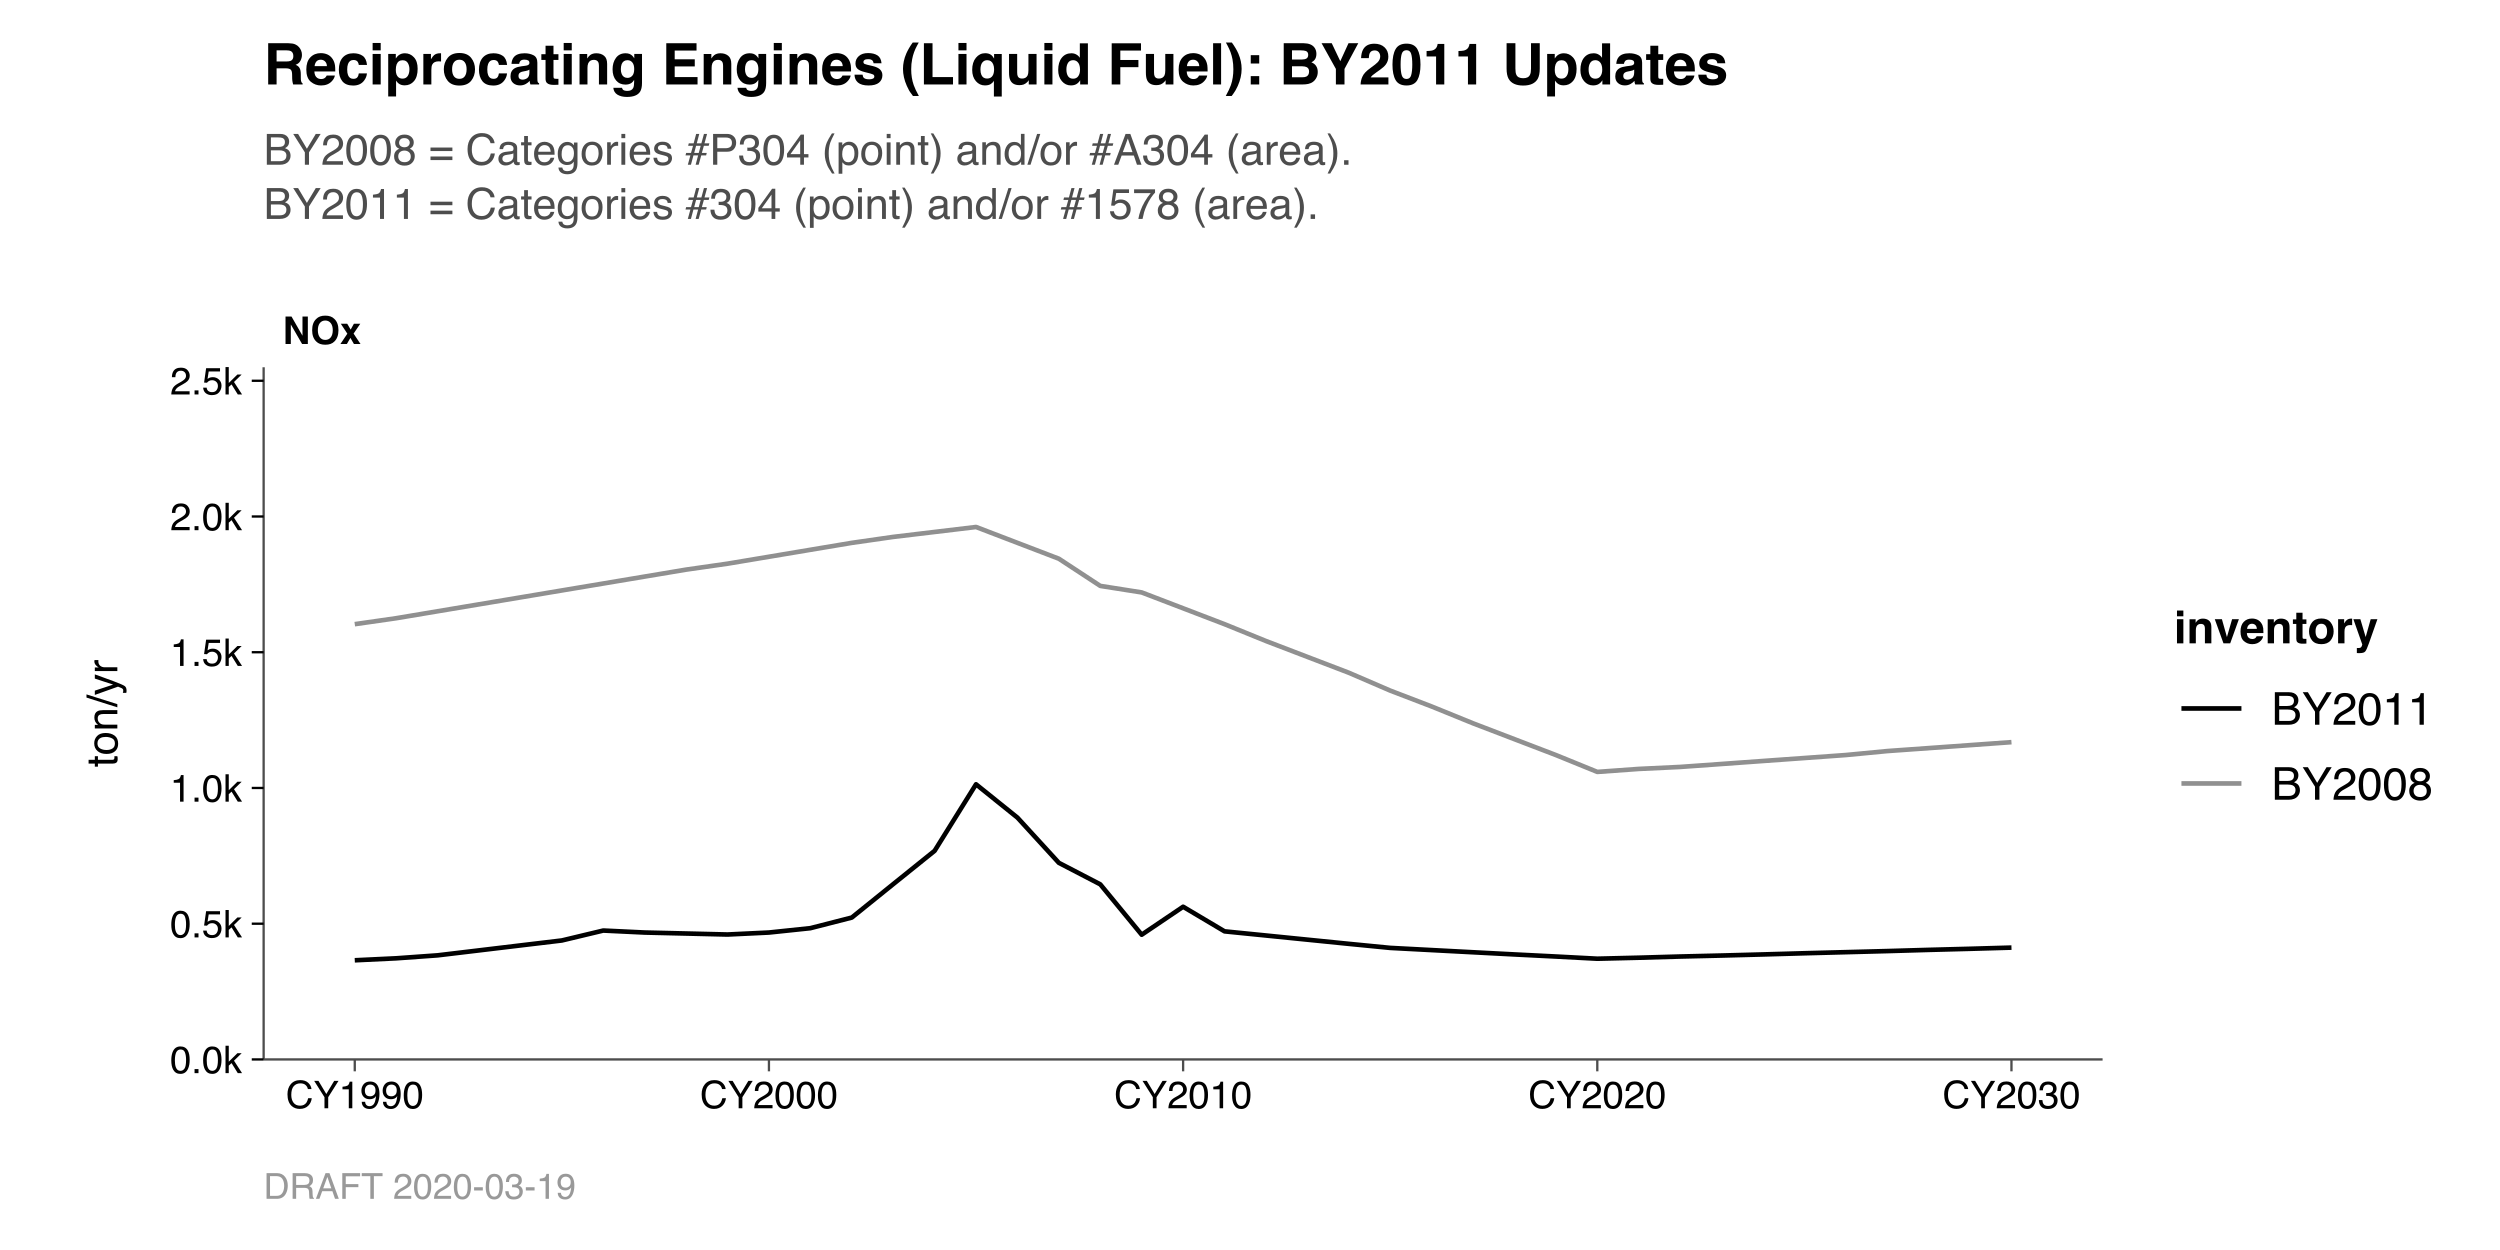 <?xml version="1.0" encoding="UTF-8"?>
<svg xmlns="http://www.w3.org/2000/svg" xmlns:xlink="http://www.w3.org/1999/xlink" width="576pt" height="288pt" viewBox="0 0 576 288" version="1.1">
<defs>
<g>
<symbol overflow="visible" id="glyph0-0">
<path style="stroke:none;" d="M 0.656 0 L 0.656 -6.328 L 5.766 -6.328 L 5.766 0 Z M 4.969 -0.797 L 4.969 -5.547 L 1.453 -5.547 L 1.453 -0.797 Z M 4.969 -0.797 "/>
</symbol>
<symbol overflow="visible" id="glyph0-1">
<path style="stroke:none;" d="M 0.656 -6.328 L 2.031 -6.328 L 4.562 -1.906 L 4.562 -6.328 L 5.797 -6.328 L 5.797 0 L 4.469 0 L 1.875 -4.5 L 1.875 0 L 0.656 0 Z M 3.266 -6.344 Z M 3.266 -6.344 "/>
</symbol>
<symbol overflow="visible" id="glyph0-2">
<path style="stroke:none;" d="M 3.469 -0.938 C 3.988 -0.938 4.406 -1.129 4.719 -1.516 C 5.031 -1.91 5.188 -2.461 5.188 -3.172 C 5.188 -3.879 5.031 -4.426 4.719 -4.812 C 4.406 -5.207 3.988 -5.406 3.469 -5.406 C 2.945 -5.406 2.531 -5.211 2.219 -4.828 C 1.906 -4.441 1.75 -3.891 1.75 -3.172 C 1.75 -2.461 1.906 -1.91 2.219 -1.516 C 2.531 -1.129 2.945 -0.938 3.469 -0.938 Z M 6.5 -3.172 C 6.5 -2.035 6.18 -1.164 5.547 -0.562 C 5.066 -0.07 4.375 0.172 3.469 0.172 C 2.562 0.172 1.867 -0.07 1.391 -0.562 C 0.754 -1.164 0.438 -2.035 0.438 -3.172 C 0.438 -4.328 0.754 -5.195 1.391 -5.781 C 1.867 -6.281 2.562 -6.531 3.469 -6.531 C 4.375 -6.531 5.066 -6.281 5.547 -5.781 C 6.18 -5.195 6.5 -4.328 6.5 -3.172 Z M 3.469 -6.531 Z M 3.469 -6.531 "/>
</symbol>
<symbol overflow="visible" id="glyph0-3">
<path style="stroke:none;" d="M 0.109 0 L 1.703 -2.375 L 0.188 -4.672 L 1.672 -4.672 L 2.469 -3.312 L 3.219 -4.672 L 4.688 -4.672 L 3.141 -2.391 L 4.734 0 L 3.219 0 L 2.406 -1.406 L 1.594 0 Z M 0.109 0 "/>
</symbol>
<symbol overflow="visible" id="glyph1-0">
<path style="stroke:none;" d="M 0.281 0 L 0.281 -6.312 L 5.297 -6.312 L 5.297 0 Z M 4.5 -0.797 L 4.5 -5.516 L 1.078 -5.516 L 1.078 -0.797 Z M 4.5 -0.797 "/>
</symbol>
<symbol overflow="visible" id="glyph1-1">
<path style="stroke:none;" d="M 3.328 -6.484 C 4.129 -6.484 4.75 -6.27 5.188 -5.844 C 5.625 -5.426 5.867 -4.953 5.922 -4.422 L 5.094 -4.422 C 5 -4.828 4.812 -5.145 4.531 -5.375 C 4.25 -5.613 3.852 -5.734 3.344 -5.734 C 2.719 -5.734 2.211 -5.516 1.828 -5.078 C 1.453 -4.641 1.266 -3.973 1.266 -3.078 C 1.266 -2.336 1.438 -1.738 1.781 -1.281 C 2.125 -0.82 2.633 -0.594 3.312 -0.594 C 3.945 -0.594 4.43 -0.832 4.766 -1.312 C 4.93 -1.57 5.062 -1.906 5.156 -2.312 L 5.984 -2.312 C 5.91 -1.656 5.664 -1.102 5.25 -0.656 C 4.75 -0.113 4.07 0.156 3.219 0.156 C 2.488 0.156 1.875 -0.062 1.375 -0.5 C 0.719 -1.094 0.391 -2 0.391 -3.219 C 0.391 -4.156 0.633 -4.922 1.125 -5.516 C 1.656 -6.16 2.391 -6.484 3.328 -6.484 Z M 3.156 -6.484 Z M 3.156 -6.484 "/>
</symbol>
<symbol overflow="visible" id="glyph1-2">
<path style="stroke:none;" d="M 0.188 -6.312 L 1.172 -6.312 L 2.984 -3.281 L 4.797 -6.312 L 5.797 -6.312 L 3.422 -2.547 L 3.422 0 L 2.562 0 L 2.562 -2.547 Z M 3 -6.312 Z M 3 -6.312 "/>
</symbol>
<symbol overflow="visible" id="glyph1-3">
<path style="stroke:none;" d="M 0.844 -4.359 L 0.844 -4.953 C 1.395 -5.004 1.781 -5.094 2 -5.219 C 2.227 -5.344 2.395 -5.645 2.5 -6.125 L 3.109 -6.125 L 3.109 0 L 2.297 0 L 2.297 -4.359 Z M 0.844 -4.359 "/>
</symbol>
<symbol overflow="visible" id="glyph1-4">
<path style="stroke:none;" d="M 1.172 -1.484 C 1.191 -1.055 1.352 -0.758 1.656 -0.594 C 1.82 -0.508 2 -0.469 2.188 -0.469 C 2.562 -0.469 2.879 -0.617 3.141 -0.922 C 3.398 -1.234 3.582 -1.863 3.688 -2.812 C 3.52 -2.539 3.305 -2.348 3.047 -2.234 C 2.797 -2.129 2.523 -2.078 2.234 -2.078 C 1.641 -2.078 1.172 -2.258 0.828 -2.625 C 0.484 -2.988 0.312 -3.461 0.312 -4.047 C 0.312 -4.609 0.477 -5.098 0.812 -5.516 C 1.156 -5.941 1.66 -6.156 2.328 -6.156 C 3.223 -6.156 3.844 -5.754 4.188 -4.953 C 4.375 -4.504 4.469 -3.945 4.469 -3.281 C 4.469 -2.531 4.352 -1.863 4.125 -1.281 C 3.75 -0.312 3.113 0.172 2.219 0.172 C 1.625 0.172 1.172 0.016 0.859 -0.297 C 0.547 -0.609 0.391 -1.004 0.391 -1.484 Z M 2.344 -2.75 C 2.645 -2.75 2.922 -2.848 3.172 -3.047 C 3.43 -3.254 3.562 -3.609 3.562 -4.109 C 3.562 -4.566 3.445 -4.906 3.219 -5.125 C 2.988 -5.344 2.695 -5.453 2.344 -5.453 C 1.969 -5.453 1.664 -5.32 1.438 -5.062 C 1.219 -4.812 1.109 -4.477 1.109 -4.062 C 1.109 -3.656 1.207 -3.332 1.406 -3.094 C 1.602 -2.863 1.914 -2.75 2.344 -2.75 Z M 2.344 -2.75 "/>
</symbol>
<symbol overflow="visible" id="glyph1-5">
<path style="stroke:none;" d="M 2.375 -6.156 C 3.176 -6.156 3.754 -5.828 4.109 -5.172 C 4.379 -4.66 4.516 -3.961 4.516 -3.078 C 4.516 -2.242 4.391 -1.555 4.141 -1.016 C 3.785 -0.223 3.195 0.172 2.375 0.172 C 1.633 0.172 1.082 -0.148 0.719 -0.797 C 0.426 -1.328 0.281 -2.047 0.281 -2.953 C 0.281 -3.648 0.367 -4.25 0.547 -4.75 C 0.879 -5.688 1.488 -6.156 2.375 -6.156 Z M 2.375 -0.531 C 2.77 -0.531 3.086 -0.707 3.328 -1.062 C 3.566 -1.426 3.688 -2.086 3.688 -3.047 C 3.688 -3.754 3.598 -4.332 3.422 -4.781 C 3.254 -5.227 2.922 -5.453 2.422 -5.453 C 1.973 -5.453 1.641 -5.238 1.422 -4.812 C 1.211 -4.383 1.109 -3.754 1.109 -2.922 C 1.109 -2.297 1.176 -1.789 1.312 -1.406 C 1.52 -0.82 1.875 -0.531 2.375 -0.531 Z M 2.375 -0.531 "/>
</symbol>
<symbol overflow="visible" id="glyph1-6">
<path style="stroke:none;" d="M 0.281 0 C 0.301 -0.531 0.406 -0.988 0.594 -1.375 C 0.789 -1.77 1.164 -2.129 1.719 -2.453 L 2.547 -2.922 C 2.91 -3.141 3.164 -3.328 3.312 -3.484 C 3.551 -3.711 3.672 -3.984 3.672 -4.297 C 3.672 -4.648 3.562 -4.93 3.344 -5.141 C 3.133 -5.359 2.848 -5.469 2.484 -5.469 C 1.961 -5.469 1.598 -5.266 1.391 -4.859 C 1.285 -4.648 1.227 -4.352 1.219 -3.969 L 0.422 -3.969 C 0.43 -4.5 0.531 -4.938 0.719 -5.281 C 1.051 -5.875 1.645 -6.172 2.5 -6.172 C 3.195 -6.172 3.707 -5.977 4.031 -5.594 C 4.363 -5.219 4.531 -4.797 4.531 -4.328 C 4.531 -3.836 4.352 -3.414 4 -3.062 C 3.801 -2.863 3.441 -2.617 2.922 -2.328 L 2.344 -2 C 2.062 -1.844 1.836 -1.695 1.672 -1.562 C 1.391 -1.312 1.211 -1.035 1.141 -0.734 L 4.5 -0.734 L 4.5 0 Z M 0.281 0 "/>
</symbol>
<symbol overflow="visible" id="glyph1-7">
<path style="stroke:none;" d="M 2.281 0.172 C 1.551 0.172 1.02 -0.023 0.688 -0.422 C 0.363 -0.828 0.203 -1.316 0.203 -1.891 L 1.016 -1.891 C 1.047 -1.492 1.117 -1.203 1.234 -1.016 C 1.441 -0.691 1.805 -0.531 2.328 -0.531 C 2.734 -0.531 3.055 -0.641 3.297 -0.859 C 3.547 -1.078 3.672 -1.359 3.672 -1.703 C 3.672 -2.129 3.539 -2.426 3.281 -2.594 C 3.031 -2.758 2.672 -2.844 2.203 -2.844 C 2.148 -2.844 2.098 -2.844 2.047 -2.844 C 1.992 -2.844 1.941 -2.844 1.891 -2.844 L 1.891 -3.516 C 1.973 -3.516 2.039 -3.508 2.094 -3.5 C 2.145 -3.5 2.203 -3.5 2.266 -3.5 C 2.555 -3.5 2.797 -3.547 2.984 -3.641 C 3.305 -3.797 3.469 -4.082 3.469 -4.5 C 3.469 -4.801 3.359 -5.035 3.141 -5.203 C 2.922 -5.367 2.672 -5.453 2.391 -5.453 C 1.867 -5.453 1.508 -5.281 1.312 -4.938 C 1.207 -4.75 1.145 -4.477 1.125 -4.125 L 0.359 -4.125 C 0.359 -4.582 0.453 -4.973 0.641 -5.297 C 0.953 -5.867 1.504 -6.156 2.297 -6.156 C 2.93 -6.156 3.422 -6.016 3.766 -5.734 C 4.109 -5.461 4.281 -5.062 4.281 -4.531 C 4.281 -4.145 4.176 -3.836 3.969 -3.609 C 3.844 -3.461 3.68 -3.348 3.484 -3.266 C 3.805 -3.172 4.055 -3 4.234 -2.75 C 4.422 -2.5 4.516 -2.191 4.516 -1.828 C 4.516 -1.234 4.316 -0.75 3.922 -0.375 C 3.535 -0.008 2.988 0.172 2.281 0.172 Z M 2.281 0.172 "/>
</symbol>
<symbol overflow="visible" id="glyph1-8">
<path style="stroke:none;" d="M 0.75 -0.938 L 1.656 -0.938 L 1.656 0 L 0.75 0 Z M 0.75 -0.938 "/>
</symbol>
<symbol overflow="visible" id="glyph1-9">
<path style="stroke:none;" d="M 0.547 -6.312 L 1.297 -6.312 L 1.297 -2.641 L 3.281 -4.594 L 4.266 -4.594 L 2.5 -2.875 L 4.359 0 L 3.375 0 L 1.938 -2.312 L 1.297 -1.734 L 1.297 0 L 0.547 0 Z M 0.547 -6.312 "/>
</symbol>
<symbol overflow="visible" id="glyph1-10">
<path style="stroke:none;" d="M 1.094 -1.562 C 1.133 -1.125 1.336 -0.82 1.703 -0.656 C 1.879 -0.57 2.094 -0.531 2.344 -0.531 C 2.801 -0.531 3.141 -0.676 3.359 -0.969 C 3.578 -1.258 3.688 -1.582 3.688 -1.938 C 3.688 -2.363 3.555 -2.691 3.297 -2.922 C 3.035 -3.16 2.719 -3.281 2.344 -3.281 C 2.082 -3.281 1.852 -3.227 1.656 -3.125 C 1.469 -3.02 1.305 -2.879 1.172 -2.703 L 0.5 -2.734 L 0.969 -6.047 L 4.172 -6.047 L 4.172 -5.297 L 1.562 -5.297 L 1.297 -3.594 C 1.43 -3.695 1.566 -3.773 1.703 -3.828 C 1.93 -3.93 2.195 -3.984 2.5 -3.984 C 3.062 -3.984 3.535 -3.801 3.922 -3.438 C 4.316 -3.07 4.516 -2.609 4.516 -2.047 C 4.516 -1.461 4.332 -0.945 3.969 -0.5 C 3.613 -0.062 3.047 0.156 2.266 0.156 C 1.754 0.156 1.305 0.016 0.922 -0.266 C 0.547 -0.547 0.332 -0.977 0.281 -1.562 Z M 1.094 -1.562 "/>
</symbol>
<symbol overflow="visible" id="glyph2-0">
<path style="stroke:none;" d="M 0 -0.312 L -7.109 -0.312 L -7.109 -5.953 L 0 -5.953 Z M -0.891 -5.062 L -6.219 -5.062 L -6.219 -1.203 L -0.891 -1.203 Z M -0.891 -5.062 "/>
</symbol>
<symbol overflow="visible" id="glyph2-1">
<path style="stroke:none;" d="M -6.625 -0.812 L -6.625 -1.688 L -5.188 -1.688 L -5.188 -2.516 L -4.469 -2.516 L -4.469 -1.688 L -1.094 -1.688 C -0.906 -1.688 -0.781 -1.75 -0.719 -1.875 C -0.688 -1.945 -0.672 -2.062 -0.672 -2.219 C -0.672 -2.258 -0.672 -2.301 -0.672 -2.344 C -0.672 -2.395 -0.676 -2.453 -0.688 -2.516 L 0 -2.516 C 0.031 -2.422 0.051 -2.316 0.062 -2.203 C 0.07 -2.098 0.078 -1.984 0.078 -1.859 C 0.078 -1.453 -0.023 -1.176 -0.234 -1.031 C -0.441 -0.883 -0.711 -0.812 -1.047 -0.812 L -4.469 -0.812 L -4.469 -0.109 L -5.188 -0.109 L -5.188 -0.812 Z M -6.625 -0.812 "/>
</symbol>
<symbol overflow="visible" id="glyph2-2">
<path style="stroke:none;" d="M -0.562 -2.688 C -0.562 -3.27 -0.781 -3.664 -1.219 -3.875 C -1.656 -4.094 -2.141 -4.203 -2.672 -4.203 C -3.16 -4.203 -3.555 -4.125 -3.859 -3.969 C -4.336 -3.727 -4.578 -3.305 -4.578 -2.703 C -4.578 -2.172 -4.375 -1.785 -3.969 -1.547 C -3.562 -1.305 -3.066 -1.188 -2.484 -1.188 C -1.93 -1.188 -1.473 -1.305 -1.109 -1.547 C -0.742 -1.785 -0.562 -2.164 -0.562 -2.688 Z M -5.328 -2.734 C -5.328 -3.398 -5.102 -3.961 -4.656 -4.422 C -4.219 -4.879 -3.566 -5.109 -2.703 -5.109 C -1.867 -5.109 -1.176 -4.906 -0.625 -4.5 C -0.082 -4.094 0.188 -3.461 0.188 -2.609 C 0.188 -1.898 -0.051 -1.332 -0.531 -0.906 C -1.008 -0.488 -1.66 -0.281 -2.484 -0.281 C -3.348 -0.281 -4.035 -0.5 -4.547 -0.938 C -5.066 -1.383 -5.328 -1.984 -5.328 -2.734 Z M -5.312 -2.703 Z M -5.312 -2.703 "/>
</symbol>
<symbol overflow="visible" id="glyph2-3">
<path style="stroke:none;" d="M -5.188 -0.641 L -5.188 -1.469 L -4.438 -1.469 C -4.75 -1.707 -4.969 -1.961 -5.094 -2.234 C -5.227 -2.516 -5.297 -2.82 -5.297 -3.156 C -5.297 -3.895 -5.039 -4.391 -4.531 -4.641 C -4.25 -4.785 -3.848 -4.859 -3.328 -4.859 L 0 -4.859 L 0 -3.969 L -3.266 -3.969 C -3.578 -3.969 -3.832 -3.922 -4.031 -3.828 C -4.352 -3.68 -4.516 -3.406 -4.516 -3 C -4.516 -2.789 -4.492 -2.617 -4.453 -2.484 C -4.379 -2.242 -4.238 -2.035 -4.031 -1.859 C -3.852 -1.711 -3.672 -1.617 -3.484 -1.578 C -3.305 -1.535 -3.051 -1.516 -2.719 -1.516 L 0 -1.516 L 0 -0.641 Z M -5.312 -2.688 Z M -5.312 -2.688 "/>
</symbol>
<symbol overflow="visible" id="glyph2-4">
<path style="stroke:none;" d="M -7.109 -2.25 L -7.109 -2.984 L 0 -0.734 L 0 0 Z M -7.109 -2.25 "/>
</symbol>
<symbol overflow="visible" id="glyph2-5">
<path style="stroke:none;" d="M -5.188 -3.875 L -5.188 -4.844 C -4.852 -4.719 -4.094 -4.441 -2.906 -4.016 C -2.02 -3.703 -1.297 -3.438 -0.734 -3.219 C 0.586 -2.719 1.395 -2.363 1.688 -2.156 C 1.977 -1.957 2.125 -1.602 2.125 -1.094 C 2.125 -0.977 2.117 -0.883 2.109 -0.812 C 2.098 -0.75 2.082 -0.672 2.062 -0.578 L 1.266 -0.578 C 1.305 -0.723 1.332 -0.828 1.344 -0.891 C 1.352 -0.961 1.359 -1.023 1.359 -1.078 C 1.359 -1.242 1.328 -1.363 1.266 -1.438 C 1.211 -1.508 1.148 -1.57 1.078 -1.625 C 1.055 -1.645 0.926 -1.703 0.688 -1.797 C 0.445 -1.898 0.27 -1.973 0.156 -2.016 L -5.188 -0.109 L -5.188 -1.094 L -0.969 -2.484 Z M -5.312 -2.469 Z M -5.312 -2.469 "/>
</symbol>
<symbol overflow="visible" id="glyph2-6">
<path style="stroke:none;" d="M -5.188 -0.656 L -5.188 -1.484 L -4.281 -1.484 C -4.457 -1.555 -4.672 -1.723 -4.922 -1.984 C -5.172 -2.254 -5.297 -2.562 -5.297 -2.906 C -5.297 -2.914 -5.289 -2.941 -5.281 -2.984 C -5.281 -3.023 -5.273 -3.094 -5.266 -3.188 L -4.359 -3.188 C -4.367 -3.133 -4.375 -3.082 -4.375 -3.031 C -4.375 -2.988 -4.375 -2.941 -4.375 -2.891 C -4.375 -2.453 -4.234 -2.113 -3.953 -1.875 C -3.672 -1.645 -3.348 -1.531 -2.984 -1.531 L 0 -1.531 L 0 -0.656 Z M -5.188 -0.656 "/>
</symbol>
<symbol overflow="visible" id="glyph3-0">
<path style="stroke:none;" d="M 0.781 0 L 0.781 -7.516 L 6.844 -7.516 L 6.844 0 Z M 5.906 -0.938 L 5.906 -6.578 L 1.719 -6.578 L 1.719 -0.938 Z M 5.906 -0.938 "/>
</symbol>
<symbol overflow="visible" id="glyph3-1">
<path style="stroke:none;" d="M 2.172 -6.234 L 0.703 -6.234 L 0.703 -7.562 L 2.172 -7.562 Z M 0.703 -5.562 L 2.172 -5.562 L 2.172 0 L 0.703 0 Z M 0.703 -5.562 "/>
</symbol>
<symbol overflow="visible" id="glyph3-2">
<path style="stroke:none;" d="M 3.766 -5.703 C 4.336 -5.703 4.805 -5.551 5.172 -5.25 C 5.535 -4.945 5.719 -4.445 5.719 -3.75 L 5.719 0 L 4.234 0 L 4.234 -3.391 C 4.234 -3.68 4.191 -3.906 4.109 -4.062 C 3.973 -4.344 3.703 -4.484 3.297 -4.484 C 2.805 -4.484 2.469 -4.273 2.281 -3.859 C 2.188 -3.641 2.141 -3.359 2.141 -3.016 L 2.141 0 L 0.688 0 L 0.688 -5.547 L 2.094 -5.547 L 2.094 -4.734 C 2.281 -5.023 2.457 -5.234 2.625 -5.359 C 2.926 -5.586 3.305 -5.703 3.766 -5.703 Z M 3.219 -5.719 Z M 3.219 -5.719 "/>
</symbol>
<symbol overflow="visible" id="glyph3-3">
<path style="stroke:none;" d="M 4.109 -5.562 L 5.672 -5.562 L 3.672 0 L 2.125 0 L 0.125 -5.562 L 1.766 -5.562 L 2.922 -1.453 Z M 4.109 -5.562 "/>
</symbol>
<symbol overflow="visible" id="glyph3-4">
<path style="stroke:none;" d="M 2.875 -4.516 C 2.539 -4.516 2.281 -4.406 2.094 -4.188 C 1.906 -3.977 1.785 -3.695 1.734 -3.344 L 4 -3.344 C 3.977 -3.727 3.863 -4.02 3.656 -4.219 C 3.445 -4.414 3.188 -4.516 2.875 -4.516 Z M 2.875 -5.719 C 3.332 -5.719 3.75 -5.629 4.125 -5.453 C 4.5 -5.273 4.805 -5 5.047 -4.625 C 5.266 -4.301 5.406 -3.922 5.469 -3.484 C 5.5 -3.223 5.516 -2.852 5.516 -2.375 L 1.703 -2.375 C 1.723 -1.82 1.898 -1.43 2.234 -1.203 C 2.43 -1.066 2.672 -1 2.953 -1 C 3.254 -1 3.5 -1.082 3.688 -1.25 C 3.789 -1.344 3.879 -1.473 3.953 -1.641 L 5.438 -1.641 C 5.406 -1.305 5.234 -0.969 4.922 -0.625 C 4.441 -0.082 3.773 0.188 2.922 0.188 C 2.211 0.188 1.586 -0.039 1.047 -0.5 C 0.504 -0.957 0.234 -1.695 0.234 -2.719 C 0.234 -3.688 0.477 -4.426 0.969 -4.938 C 1.457 -5.457 2.094 -5.719 2.875 -5.719 Z M 2.969 -5.719 Z M 2.969 -5.719 "/>
</symbol>
<symbol overflow="visible" id="glyph3-5">
<path style="stroke:none;" d="M 0.109 -4.469 L 0.109 -5.516 L 0.891 -5.516 L 0.891 -7.062 L 2.328 -7.062 L 2.328 -5.516 L 3.219 -5.516 L 3.219 -4.469 L 2.328 -4.469 L 2.328 -1.531 C 2.328 -1.301 2.352 -1.16 2.406 -1.109 C 2.469 -1.055 2.645 -1.031 2.938 -1.031 C 2.977 -1.031 3.023 -1.031 3.078 -1.031 C 3.129 -1.031 3.176 -1.031 3.219 -1.031 L 3.219 0.047 L 2.531 0.078 C 1.844 0.098 1.375 -0.02 1.125 -0.281 C 0.969 -0.445 0.891 -0.703 0.891 -1.047 L 0.891 -4.469 Z M 0.109 -4.469 "/>
</symbol>
<symbol overflow="visible" id="glyph3-6">
<path style="stroke:none;" d="M 3.172 -1.031 C 3.598 -1.031 3.926 -1.18 4.156 -1.484 C 4.383 -1.785 4.5 -2.211 4.5 -2.766 C 4.5 -3.328 4.383 -3.758 4.156 -4.062 C 3.926 -4.363 3.598 -4.516 3.172 -4.516 C 2.742 -4.516 2.414 -4.363 2.188 -4.062 C 1.957 -3.758 1.844 -3.328 1.844 -2.766 C 1.844 -2.211 1.957 -1.785 2.188 -1.484 C 2.414 -1.18 2.742 -1.031 3.172 -1.031 Z M 6.016 -2.766 C 6.016 -1.953 5.781 -1.254 5.312 -0.672 C 4.844 -0.098 4.133 0.188 3.188 0.188 C 2.227 0.188 1.516 -0.098 1.047 -0.672 C 0.578 -1.254 0.344 -1.953 0.344 -2.766 C 0.344 -3.566 0.578 -4.258 1.047 -4.844 C 1.516 -5.438 2.227 -5.734 3.188 -5.734 C 4.133 -5.734 4.844 -5.438 5.312 -4.844 C 5.781 -4.258 6.016 -3.566 6.016 -2.766 Z M 3.188 -5.719 Z M 3.188 -5.719 "/>
</symbol>
<symbol overflow="visible" id="glyph3-7">
<path style="stroke:none;" d="M 3.703 -5.703 C 3.723 -5.703 3.742 -5.695 3.766 -5.688 C 3.785 -5.688 3.828 -5.688 3.891 -5.688 L 3.891 -4.203 C 3.797 -4.203 3.711 -4.203 3.641 -4.203 C 3.578 -4.211 3.52 -4.219 3.469 -4.219 C 2.883 -4.219 2.492 -4.031 2.297 -3.656 C 2.18 -3.438 2.125 -3.102 2.125 -2.656 L 2.125 0 L 0.656 0 L 0.656 -5.562 L 2.047 -5.562 L 2.047 -4.594 C 2.273 -4.969 2.473 -5.223 2.641 -5.359 C 2.91 -5.586 3.266 -5.703 3.703 -5.703 Z M 3.703 -5.703 "/>
</symbol>
<symbol overflow="visible" id="glyph3-8">
<path style="stroke:none;" d="M 0.906 1.062 L 1.094 1.078 C 1.227 1.086 1.359 1.082 1.484 1.062 C 1.617 1.039 1.734 1 1.828 0.938 C 1.91 0.883 1.988 0.766 2.062 0.578 C 2.133 0.398 2.164 0.289 2.156 0.25 L 0.109 -5.562 L 1.719 -5.562 L 2.938 -1.453 L 4.094 -5.562 L 5.641 -5.562 L 3.719 -0.094 C 3.352 0.957 3.062 1.609 2.844 1.859 C 2.633 2.117 2.207 2.25 1.562 2.25 C 1.438 2.25 1.332 2.25 1.25 2.25 C 1.176 2.25 1.062 2.242 0.906 2.234 Z M 2.875 -5.719 Z M 2.875 -5.719 "/>
</symbol>
<symbol overflow="visible" id="glyph4-0">
<path style="stroke:none;" d="M 0.344 0 L 0.344 -7.5 L 6.281 -7.5 L 6.281 0 Z M 5.344 -0.938 L 5.344 -6.562 L 1.281 -6.562 L 1.281 -0.938 Z M 5.344 -0.938 "/>
</symbol>
<symbol overflow="visible" id="glyph4-1">
<path style="stroke:none;" d="M 3.609 -4.328 C 4.035 -4.328 4.367 -4.383 4.609 -4.5 C 4.984 -4.688 5.172 -5.023 5.172 -5.516 C 5.172 -6.004 4.973 -6.332 4.578 -6.5 C 4.348 -6.602 4.016 -6.656 3.578 -6.656 L 1.766 -6.656 L 1.766 -4.328 Z M 3.953 -0.875 C 4.578 -0.875 5.02 -1.051 5.281 -1.406 C 5.445 -1.633 5.531 -1.91 5.531 -2.234 C 5.531 -2.773 5.289 -3.145 4.812 -3.344 C 4.551 -3.445 4.207 -3.5 3.781 -3.5 L 1.766 -3.5 L 1.766 -0.875 Z M 0.766 -7.5 L 3.984 -7.5 C 4.867 -7.5 5.492 -7.238 5.859 -6.719 C 6.078 -6.406 6.188 -6.047 6.188 -5.641 C 6.188 -5.172 6.051 -4.781 5.781 -4.469 C 5.645 -4.312 5.445 -4.164 5.188 -4.031 C 5.57 -3.883 5.859 -3.723 6.047 -3.547 C 6.379 -3.211 6.547 -2.758 6.547 -2.188 C 6.547 -1.707 6.395 -1.27 6.094 -0.875 C 5.645 -0.289 4.926 0 3.938 0 L 0.766 0 Z M 0.766 -7.5 "/>
</symbol>
<symbol overflow="visible" id="glyph4-2">
<path style="stroke:none;" d="M 0.219 -7.5 L 1.406 -7.5 L 3.547 -3.891 L 5.703 -7.5 L 6.891 -7.5 L 4.062 -3.016 L 4.062 0 L 3.047 0 L 3.047 -3.016 Z M 3.562 -7.5 Z M 3.562 -7.5 "/>
</symbol>
<symbol overflow="visible" id="glyph4-3">
<path style="stroke:none;" d="M 0.328 0 C 0.359 -0.625 0.488 -1.172 0.719 -1.641 C 0.945 -2.109 1.391 -2.535 2.047 -2.922 L 3.016 -3.484 C 3.461 -3.734 3.773 -3.953 3.953 -4.141 C 4.223 -4.422 4.359 -4.742 4.359 -5.109 C 4.359 -5.523 4.227 -5.859 3.969 -6.109 C 3.719 -6.367 3.379 -6.5 2.953 -6.5 C 2.328 -6.5 1.895 -6.258 1.656 -5.781 C 1.52 -5.52 1.445 -5.164 1.438 -4.719 L 0.5 -4.719 C 0.508 -5.352 0.629 -5.867 0.859 -6.266 C 1.254 -6.973 1.957 -7.328 2.969 -7.328 C 3.801 -7.328 4.41 -7.102 4.797 -6.656 C 5.18 -6.207 5.375 -5.703 5.375 -5.141 C 5.375 -4.555 5.172 -4.055 4.766 -3.641 C 4.523 -3.398 4.098 -3.109 3.484 -2.766 L 2.781 -2.375 C 2.445 -2.195 2.188 -2.023 2 -1.859 C 1.656 -1.555 1.441 -1.227 1.359 -0.875 L 5.344 -0.875 L 5.344 0 Z M 0.328 0 "/>
</symbol>
<symbol overflow="visible" id="glyph4-4">
<path style="stroke:none;" d="M 2.828 -7.312 C 3.773 -7.312 4.457 -6.922 4.875 -6.141 C 5.207 -5.535 5.375 -4.711 5.375 -3.672 C 5.375 -2.672 5.223 -1.848 4.922 -1.203 C 4.492 -0.266 3.797 0.203 2.828 0.203 C 1.941 0.203 1.285 -0.176 0.859 -0.938 C 0.504 -1.582 0.328 -2.438 0.328 -3.5 C 0.328 -4.332 0.43 -5.047 0.641 -5.641 C 1.047 -6.754 1.773 -7.312 2.828 -7.312 Z M 2.812 -0.641 C 3.289 -0.641 3.672 -0.848 3.953 -1.266 C 4.234 -1.691 4.375 -2.477 4.375 -3.625 C 4.375 -4.457 4.27 -5.141 4.062 -5.672 C 3.863 -6.211 3.473 -6.484 2.891 -6.484 C 2.348 -6.484 1.953 -6.227 1.703 -5.719 C 1.453 -5.207 1.328 -4.457 1.328 -3.469 C 1.328 -2.727 1.406 -2.129 1.562 -1.672 C 1.801 -0.984 2.219 -0.641 2.812 -0.641 Z M 2.812 -0.641 "/>
</symbol>
<symbol overflow="visible" id="glyph4-5">
<path style="stroke:none;" d="M 1 -5.172 L 1 -5.875 C 1.664 -5.945 2.129 -6.055 2.391 -6.203 C 2.648 -6.359 2.844 -6.719 2.969 -7.281 L 3.703 -7.281 L 3.703 0 L 2.719 0 L 2.719 -5.172 Z M 1 -5.172 "/>
</symbol>
<symbol overflow="visible" id="glyph4-6">
<path style="stroke:none;" d="M 2.844 -4.25 C 3.25 -4.25 3.566 -4.359 3.797 -4.578 C 4.023 -4.805 4.141 -5.078 4.141 -5.391 C 4.141 -5.66 4.031 -5.91 3.812 -6.141 C 3.594 -6.367 3.258 -6.484 2.812 -6.484 C 2.375 -6.484 2.055 -6.367 1.859 -6.141 C 1.66 -5.91 1.562 -5.645 1.562 -5.344 C 1.562 -5 1.688 -4.727 1.938 -4.531 C 2.195 -4.344 2.5 -4.25 2.844 -4.25 Z M 2.906 -0.625 C 3.32 -0.625 3.672 -0.738 3.953 -0.969 C 4.234 -1.195 4.375 -1.539 4.375 -2 C 4.375 -2.469 4.227 -2.82 3.938 -3.062 C 3.656 -3.312 3.285 -3.438 2.828 -3.438 C 2.391 -3.438 2.031 -3.312 1.75 -3.062 C 1.477 -2.812 1.344 -2.469 1.344 -2.031 C 1.344 -1.645 1.469 -1.312 1.719 -1.031 C 1.977 -0.758 2.375 -0.625 2.906 -0.625 Z M 1.594 -3.891 C 1.332 -4.004 1.133 -4.133 1 -4.281 C 0.727 -4.551 0.594 -4.906 0.594 -5.344 C 0.594 -5.883 0.789 -6.348 1.188 -6.734 C 1.582 -7.129 2.141 -7.328 2.859 -7.328 C 3.566 -7.328 4.117 -7.141 4.516 -6.766 C 4.91 -6.398 5.109 -5.973 5.109 -5.484 C 5.109 -5.023 4.992 -4.656 4.766 -4.375 C 4.629 -4.219 4.426 -4.062 4.156 -3.906 C 4.457 -3.77 4.695 -3.609 4.875 -3.422 C 5.195 -3.086 5.359 -2.645 5.359 -2.094 C 5.359 -1.457 5.141 -0.914 4.703 -0.469 C 4.273 -0.02 3.664 0.203 2.875 0.203 C 2.164 0.203 1.566 0.008 1.078 -0.375 C 0.586 -0.758 0.344 -1.316 0.344 -2.047 C 0.344 -2.484 0.445 -2.859 0.656 -3.172 C 0.863 -3.484 1.176 -3.723 1.594 -3.891 Z M 1.594 -3.891 "/>
</symbol>
<symbol overflow="visible" id="glyph5-0">
<path style="stroke:none;" d="M 0.312 0 L 0.312 -7.109 L 5.953 -7.109 L 5.953 0 Z M 5.062 -0.891 L 5.062 -6.219 L 1.203 -6.219 L 1.203 -0.891 Z M 5.062 -0.891 "/>
</symbol>
<symbol overflow="visible" id="glyph5-1">
<path style="stroke:none;" d="M 3.422 -4.109 C 3.828 -4.109 4.145 -4.16 4.375 -4.266 C 4.727 -4.441 4.906 -4.766 4.906 -5.234 C 4.906 -5.691 4.719 -6.004 4.344 -6.172 C 4.125 -6.254 3.805 -6.297 3.391 -6.297 L 1.672 -6.297 L 1.672 -4.109 Z M 3.75 -0.828 C 4.344 -0.828 4.766 -0.992 5.016 -1.328 C 5.172 -1.547 5.25 -1.812 5.25 -2.125 C 5.25 -2.633 5.02 -2.984 4.562 -3.172 C 4.312 -3.273 3.984 -3.328 3.578 -3.328 L 1.672 -3.328 L 1.672 -0.828 Z M 0.734 -7.109 L 3.781 -7.109 C 4.613 -7.109 5.207 -6.859 5.562 -6.359 C 5.77 -6.066 5.875 -5.727 5.875 -5.344 C 5.875 -4.895 5.742 -4.523 5.484 -4.234 C 5.348 -4.086 5.16 -3.953 4.922 -3.828 C 5.285 -3.691 5.555 -3.535 5.734 -3.359 C 6.047 -3.047 6.203 -2.617 6.203 -2.078 C 6.203 -1.617 6.062 -1.203 5.781 -0.828 C 5.352 -0.273 4.672 0 3.734 0 L 0.734 0 Z M 0.734 -7.109 "/>
</symbol>
<symbol overflow="visible" id="glyph5-2">
<path style="stroke:none;" d="M 0.203 -7.109 L 1.328 -7.109 L 3.359 -3.688 L 5.406 -7.109 L 6.531 -7.109 L 3.844 -2.859 L 3.844 0 L 2.891 0 L 2.891 -2.859 Z M 3.375 -7.109 Z M 3.375 -7.109 "/>
</symbol>
<symbol overflow="visible" id="glyph5-3">
<path style="stroke:none;" d="M 0.312 0 C 0.344 -0.594 0.461 -1.109 0.672 -1.547 C 0.891 -1.992 1.312 -2.398 1.938 -2.766 L 2.859 -3.297 C 3.273 -3.535 3.566 -3.742 3.734 -3.922 C 4.004 -4.18 4.141 -4.488 4.141 -4.844 C 4.141 -5.238 4.016 -5.555 3.766 -5.797 C 3.523 -6.035 3.207 -6.156 2.812 -6.156 C 2.207 -6.156 1.789 -5.926 1.562 -5.469 C 1.445 -5.227 1.379 -4.895 1.359 -4.469 L 0.484 -4.469 C 0.492 -5.07 0.602 -5.562 0.812 -5.938 C 1.188 -6.613 1.852 -6.953 2.812 -6.953 C 3.602 -6.953 4.18 -6.738 4.547 -6.312 C 4.91 -5.883 5.094 -5.406 5.094 -4.875 C 5.094 -4.32 4.898 -3.848 4.516 -3.453 C 4.285 -3.223 3.879 -2.945 3.297 -2.625 L 2.641 -2.25 C 2.316 -2.082 2.066 -1.914 1.891 -1.75 C 1.566 -1.469 1.363 -1.16 1.281 -0.828 L 5.062 -0.828 L 5.062 0 Z M 0.312 0 "/>
</symbol>
<symbol overflow="visible" id="glyph5-4">
<path style="stroke:none;" d="M 2.688 -6.922 C 3.582 -6.922 4.227 -6.551 4.625 -5.812 C 4.938 -5.25 5.094 -4.469 5.094 -3.469 C 5.094 -2.531 4.953 -1.754 4.672 -1.141 C 4.266 -0.254 3.598 0.188 2.672 0.188 C 1.836 0.188 1.219 -0.172 0.812 -0.891 C 0.477 -1.492 0.312 -2.305 0.312 -3.328 C 0.312 -4.109 0.41 -4.781 0.609 -5.344 C 0.992 -6.395 1.688 -6.922 2.688 -6.922 Z M 2.672 -0.609 C 3.117 -0.609 3.477 -0.805 3.75 -1.203 C 4.02 -1.598 4.156 -2.344 4.156 -3.438 C 4.156 -4.227 4.055 -4.875 3.859 -5.375 C 3.66 -5.883 3.285 -6.141 2.734 -6.141 C 2.223 -6.141 1.848 -5.898 1.609 -5.422 C 1.367 -4.941 1.25 -4.234 1.25 -3.297 C 1.25 -2.586 1.328 -2.02 1.484 -1.594 C 1.711 -0.938 2.109 -0.609 2.672 -0.609 Z M 2.672 -0.609 "/>
</symbol>
<symbol overflow="visible" id="glyph5-5">
<path style="stroke:none;" d="M 2.688 -4.031 C 3.07 -4.031 3.375 -4.133 3.594 -4.344 C 3.812 -4.562 3.922 -4.816 3.922 -5.109 C 3.922 -5.367 3.816 -5.602 3.609 -5.812 C 3.398 -6.031 3.086 -6.141 2.672 -6.141 C 2.242 -6.141 1.938 -6.031 1.75 -5.812 C 1.562 -5.602 1.469 -5.352 1.469 -5.062 C 1.469 -4.738 1.586 -4.484 1.828 -4.297 C 2.078 -4.117 2.363 -4.031 2.688 -4.031 Z M 2.75 -0.594 C 3.156 -0.594 3.488 -0.703 3.75 -0.922 C 4.02 -1.141 4.156 -1.461 4.156 -1.891 C 4.156 -2.336 4.016 -2.676 3.734 -2.906 C 3.461 -3.145 3.113 -3.266 2.688 -3.266 C 2.27 -3.266 1.926 -3.145 1.656 -2.906 C 1.395 -2.664 1.266 -2.336 1.266 -1.922 C 1.266 -1.566 1.383 -1.254 1.625 -0.984 C 1.875 -0.723 2.25 -0.594 2.75 -0.594 Z M 1.516 -3.688 C 1.266 -3.789 1.07 -3.91 0.938 -4.047 C 0.688 -4.305 0.562 -4.645 0.562 -5.062 C 0.562 -5.57 0.75 -6.016 1.125 -6.391 C 1.5 -6.766 2.031 -6.953 2.719 -6.953 C 3.375 -6.953 3.891 -6.773 4.266 -6.422 C 4.648 -6.066 4.844 -5.656 4.844 -5.188 C 4.844 -4.758 4.734 -4.41 4.516 -4.141 C 4.391 -3.992 4.195 -3.848 3.938 -3.703 C 4.227 -3.566 4.457 -3.414 4.625 -3.25 C 4.926 -2.926 5.078 -2.504 5.078 -1.984 C 5.078 -1.379 4.867 -0.863 4.453 -0.438 C 4.047 -0.008 3.473 0.203 2.734 0.203 C 2.055 0.203 1.484 0.02 1.016 -0.344 C 0.547 -0.719 0.312 -1.25 0.312 -1.938 C 0.312 -2.352 0.41 -2.707 0.609 -3 C 0.816 -3.301 1.117 -3.531 1.516 -3.688 Z M 1.516 -3.688 "/>
</symbol>
<symbol overflow="visible" id="glyph5-6">
<path style="stroke:none;" d=""/>
</symbol>
<symbol overflow="visible" id="glyph5-7">
<path style="stroke:none;" d="M 5.484 -3.969 L 5.484 -3.156 L 0.438 -3.156 L 0.438 -3.969 Z M 5.484 -1.906 L 5.484 -1.078 L 0.438 -1.078 L 0.438 -1.906 Z M 5.484 -1.906 "/>
</symbol>
<symbol overflow="visible" id="glyph5-8">
<path style="stroke:none;" d="M 3.75 -7.297 C 4.645 -7.297 5.344 -7.055 5.844 -6.578 C 6.344 -6.109 6.617 -5.57 6.672 -4.969 L 5.734 -4.969 C 5.629 -5.426 5.414 -5.789 5.094 -6.062 C 4.781 -6.332 4.336 -6.469 3.766 -6.469 C 3.055 -6.469 2.488 -6.219 2.062 -5.719 C 1.633 -5.227 1.422 -4.477 1.422 -3.469 C 1.422 -2.633 1.613 -1.957 2 -1.438 C 2.383 -0.914 2.961 -0.656 3.734 -0.656 C 4.441 -0.656 4.984 -0.93 5.359 -1.484 C 5.555 -1.766 5.703 -2.141 5.797 -2.609 L 6.734 -2.609 C 6.648 -1.859 6.375 -1.234 5.906 -0.734 C 5.344 -0.117 4.582 0.188 3.625 0.188 C 2.801 0.188 2.109 -0.062 1.547 -0.562 C 0.805 -1.227 0.438 -2.25 0.438 -3.625 C 0.438 -4.676 0.711 -5.535 1.266 -6.203 C 1.867 -6.93 2.695 -7.297 3.75 -7.297 Z M 3.562 -7.297 Z M 3.562 -7.297 "/>
</symbol>
<symbol overflow="visible" id="glyph5-9">
<path style="stroke:none;" d="M 1.312 -1.375 C 1.312 -1.125 1.398 -0.926 1.578 -0.781 C 1.766 -0.633 1.984 -0.562 2.234 -0.562 C 2.535 -0.562 2.832 -0.633 3.125 -0.781 C 3.602 -1.008 3.844 -1.395 3.844 -1.938 L 3.844 -2.641 C 3.738 -2.566 3.602 -2.508 3.438 -2.469 C 3.27 -2.426 3.109 -2.395 2.953 -2.375 L 2.422 -2.297 C 2.098 -2.254 1.859 -2.191 1.703 -2.109 C 1.441 -1.953 1.312 -1.707 1.312 -1.375 Z M 3.422 -3.141 C 3.617 -3.16 3.75 -3.242 3.812 -3.391 C 3.852 -3.461 3.875 -3.57 3.875 -3.719 C 3.875 -4.02 3.766 -4.238 3.547 -4.375 C 3.336 -4.508 3.039 -4.578 2.656 -4.578 C 2.195 -4.578 1.875 -4.453 1.688 -4.203 C 1.582 -4.066 1.508 -3.863 1.469 -3.594 L 0.656 -3.594 C 0.676 -4.238 0.883 -4.688 1.281 -4.938 C 1.676 -5.188 2.141 -5.312 2.672 -5.312 C 3.273 -5.312 3.77 -5.191 4.156 -4.953 C 4.531 -4.723 4.719 -4.363 4.719 -3.875 L 4.719 -0.891 C 4.719 -0.797 4.734 -0.723 4.766 -0.672 C 4.805 -0.617 4.891 -0.594 5.016 -0.594 C 5.047 -0.594 5.086 -0.594 5.141 -0.594 C 5.191 -0.602 5.242 -0.613 5.297 -0.625 L 5.297 0.031 C 5.16 0.062 5.055 0.082 4.984 0.094 C 4.91 0.102 4.816 0.109 4.703 0.109 C 4.398 0.109 4.18 0.004 4.047 -0.203 C 3.973 -0.316 3.922 -0.477 3.891 -0.688 C 3.711 -0.457 3.457 -0.254 3.125 -0.078 C 2.789 0.086 2.426 0.172 2.031 0.172 C 1.551 0.172 1.156 0.023 0.844 -0.266 C 0.539 -0.555 0.391 -0.922 0.391 -1.359 C 0.391 -1.836 0.539 -2.207 0.844 -2.469 C 1.145 -2.738 1.539 -2.906 2.031 -2.969 Z M 2.688 -5.312 Z M 2.688 -5.312 "/>
</symbol>
<symbol overflow="visible" id="glyph5-10">
<path style="stroke:none;" d="M 0.812 -6.625 L 1.688 -6.625 L 1.688 -5.188 L 2.516 -5.188 L 2.516 -4.469 L 1.688 -4.469 L 1.688 -1.094 C 1.688 -0.906 1.75 -0.781 1.875 -0.719 C 1.945 -0.688 2.062 -0.672 2.219 -0.672 C 2.258 -0.672 2.301 -0.672 2.344 -0.672 C 2.395 -0.672 2.453 -0.676 2.516 -0.688 L 2.516 0 C 2.422 0.031 2.316 0.051 2.203 0.062 C 2.098 0.07 1.984 0.078 1.859 0.078 C 1.453 0.078 1.176 -0.023 1.031 -0.234 C 0.883 -0.441 0.812 -0.711 0.812 -1.047 L 0.812 -4.469 L 0.109 -4.469 L 0.109 -5.188 L 0.812 -5.188 Z M 0.812 -6.625 "/>
</symbol>
<symbol overflow="visible" id="glyph5-11">
<path style="stroke:none;" d="M 2.797 -5.297 C 3.16 -5.297 3.516 -5.207 3.859 -5.031 C 4.203 -4.863 4.469 -4.645 4.656 -4.375 C 4.832 -4.102 4.945 -3.797 5 -3.453 C 5.051 -3.211 5.078 -2.832 5.078 -2.312 L 1.281 -2.312 C 1.301 -1.789 1.426 -1.367 1.656 -1.047 C 1.883 -0.734 2.242 -0.578 2.734 -0.578 C 3.191 -0.578 3.555 -0.723 3.828 -1.016 C 3.973 -1.191 4.082 -1.395 4.156 -1.625 L 5 -1.625 C 4.977 -1.438 4.906 -1.223 4.781 -0.984 C 4.656 -0.754 4.516 -0.566 4.359 -0.422 C 4.086 -0.16 3.758 0.016 3.375 0.109 C 3.164 0.16 2.926 0.188 2.656 0.188 C 2.008 0.188 1.461 -0.047 1.016 -0.516 C 0.566 -0.984 0.344 -1.641 0.344 -2.484 C 0.344 -3.316 0.566 -3.992 1.016 -4.516 C 1.473 -5.035 2.066 -5.297 2.797 -5.297 Z M 4.188 -3 C 4.145 -3.375 4.062 -3.676 3.938 -3.906 C 3.695 -4.32 3.301 -4.531 2.75 -4.531 C 2.344 -4.531 2.004 -4.383 1.734 -4.094 C 1.461 -3.812 1.32 -3.445 1.312 -3 Z M 2.719 -5.312 Z M 2.719 -5.312 "/>
</symbol>
<symbol overflow="visible" id="glyph5-12">
<path style="stroke:none;" d="M 2.469 -5.266 C 2.875 -5.266 3.227 -5.164 3.531 -4.969 C 3.695 -4.852 3.863 -4.691 4.031 -4.484 L 4.031 -5.125 L 4.844 -5.125 L 4.844 -0.422 C 4.844 0.234 4.742 0.754 4.547 1.141 C 4.18 1.836 3.5 2.188 2.5 2.188 C 1.938 2.188 1.461 2.062 1.078 1.812 C 0.703 1.562 0.492 1.172 0.453 0.641 L 1.344 0.641 C 1.383 0.867 1.469 1.051 1.594 1.188 C 1.789 1.375 2.098 1.469 2.516 1.469 C 3.18 1.469 3.617 1.234 3.828 0.766 C 3.953 0.484 4.008 -0.008 4 -0.719 C 3.82 -0.457 3.609 -0.258 3.359 -0.125 C 3.117 0 2.801 0.062 2.406 0.062 C 1.844 0.062 1.348 -0.133 0.922 -0.531 C 0.504 -0.926 0.297 -1.586 0.297 -2.516 C 0.297 -3.379 0.504 -4.051 0.922 -4.531 C 1.348 -5.02 1.863 -5.266 2.469 -5.266 Z M 4.031 -2.609 C 4.031 -3.254 3.895 -3.727 3.625 -4.031 C 3.363 -4.344 3.031 -4.5 2.625 -4.5 C 2.008 -4.5 1.594 -4.211 1.375 -3.641 C 1.25 -3.336 1.188 -2.938 1.188 -2.438 C 1.188 -1.852 1.305 -1.406 1.547 -1.094 C 1.785 -0.789 2.102 -0.641 2.5 -0.641 C 3.125 -0.641 3.566 -0.926 3.828 -1.5 C 3.961 -1.812 4.031 -2.18 4.031 -2.609 Z M 2.562 -5.312 Z M 2.562 -5.312 "/>
</symbol>
<symbol overflow="visible" id="glyph5-13">
<path style="stroke:none;" d="M 2.688 -0.562 C 3.27 -0.562 3.664 -0.781 3.875 -1.219 C 4.094 -1.656 4.203 -2.141 4.203 -2.672 C 4.203 -3.16 4.125 -3.555 3.969 -3.859 C 3.727 -4.336 3.305 -4.578 2.703 -4.578 C 2.172 -4.578 1.785 -4.375 1.547 -3.969 C 1.305 -3.562 1.188 -3.066 1.188 -2.484 C 1.188 -1.93 1.305 -1.473 1.547 -1.109 C 1.785 -0.742 2.164 -0.562 2.688 -0.562 Z M 2.734 -5.328 C 3.398 -5.328 3.961 -5.102 4.422 -4.656 C 4.879 -4.219 5.109 -3.566 5.109 -2.703 C 5.109 -1.867 4.906 -1.176 4.5 -0.625 C 4.094 -0.082 3.461 0.188 2.609 0.188 C 1.898 0.188 1.332 -0.051 0.906 -0.531 C 0.488 -1.008 0.281 -1.66 0.281 -2.484 C 0.281 -3.348 0.5 -4.035 0.938 -4.547 C 1.383 -5.066 1.984 -5.328 2.734 -5.328 Z M 2.703 -5.312 Z M 2.703 -5.312 "/>
</symbol>
<symbol overflow="visible" id="glyph5-14">
<path style="stroke:none;" d="M 0.656 -5.188 L 1.484 -5.188 L 1.484 -4.281 C 1.555 -4.457 1.723 -4.672 1.984 -4.922 C 2.254 -5.172 2.562 -5.297 2.906 -5.297 C 2.914 -5.297 2.941 -5.289 2.984 -5.281 C 3.023 -5.281 3.094 -5.273 3.188 -5.266 L 3.188 -4.359 C 3.133 -4.367 3.082 -4.375 3.031 -4.375 C 2.988 -4.375 2.941 -4.375 2.891 -4.375 C 2.453 -4.375 2.113 -4.234 1.875 -3.953 C 1.645 -3.672 1.531 -3.348 1.531 -2.984 L 1.531 0 L 0.656 0 Z M 0.656 -5.188 "/>
</symbol>
<symbol overflow="visible" id="glyph5-15">
<path style="stroke:none;" d="M 0.641 -5.156 L 1.531 -5.156 L 1.531 0 L 0.641 0 Z M 0.641 -7.109 L 1.531 -7.109 L 1.531 -6.125 L 0.641 -6.125 Z M 0.641 -7.109 "/>
</symbol>
<symbol overflow="visible" id="glyph5-16">
<path style="stroke:none;" d="M 1.156 -1.625 C 1.176 -1.332 1.25 -1.109 1.375 -0.953 C 1.594 -0.672 1.973 -0.531 2.516 -0.531 C 2.836 -0.531 3.117 -0.598 3.359 -0.734 C 3.609 -0.879 3.734 -1.098 3.734 -1.391 C 3.734 -1.617 3.633 -1.789 3.438 -1.906 C 3.312 -1.977 3.062 -2.062 2.688 -2.156 L 2 -2.328 C 1.562 -2.43 1.238 -2.551 1.031 -2.688 C 0.656 -2.926 0.469 -3.254 0.469 -3.672 C 0.469 -4.16 0.645 -4.555 1 -4.859 C 1.352 -5.16 1.828 -5.312 2.422 -5.312 C 3.203 -5.312 3.766 -5.082 4.109 -4.625 C 4.328 -4.332 4.43 -4.02 4.422 -3.688 L 3.594 -3.688 C 3.582 -3.883 3.516 -4.066 3.391 -4.234 C 3.191 -4.461 2.844 -4.578 2.344 -4.578 C 2.02 -4.578 1.77 -4.508 1.594 -4.375 C 1.426 -4.25 1.344 -4.086 1.344 -3.891 C 1.344 -3.66 1.457 -3.477 1.688 -3.344 C 1.812 -3.258 2 -3.188 2.25 -3.125 L 2.828 -2.984 C 3.453 -2.836 3.875 -2.691 4.094 -2.547 C 4.426 -2.328 4.594 -1.977 4.594 -1.5 C 4.594 -1.039 4.414 -0.641 4.062 -0.297 C 3.719 0.035 3.188 0.203 2.469 0.203 C 1.695 0.203 1.148 0.031 0.828 -0.312 C 0.516 -0.664 0.344 -1.102 0.312 -1.625 Z M 2.438 -5.312 Z M 2.438 -5.312 "/>
</symbol>
<symbol overflow="visible" id="glyph5-17">
<path style="stroke:none;" d="M 0.141 -2.719 L 1.266 -2.719 L 1.734 -4.375 L 0.609 -4.375 L 0.75 -4.938 L 1.875 -4.938 L 2.453 -7.109 L 3.172 -7.109 L 2.594 -4.938 L 3.656 -4.938 L 4.25 -7.109 L 4.969 -7.109 L 4.375 -4.938 L 5.5 -4.938 L 5.344 -4.375 L 4.234 -4.375 L 3.766 -2.719 L 4.891 -2.719 L 4.75 -2.156 L 3.625 -2.156 L 3.031 0 L 2.328 0 L 2.906 -2.156 L 1.828 -2.156 L 1.25 0 L 0.531 0 L 1.125 -2.156 L 0 -2.156 Z M 3.047 -2.719 L 3.5 -4.375 L 2.438 -4.375 L 2 -2.719 Z M 3.047 -2.719 "/>
</symbol>
<symbol overflow="visible" id="glyph5-18">
<path style="stroke:none;" d="M 0.844 -7.109 L 4.047 -7.109 C 4.672 -7.109 5.176 -6.926 5.562 -6.562 C 5.957 -6.207 6.156 -5.707 6.156 -5.062 C 6.156 -4.508 5.984 -4.023 5.641 -3.609 C 5.297 -3.203 4.766 -3 4.047 -3 L 1.812 -3 L 1.812 0 L 0.844 0 Z M 5.188 -5.062 C 5.188 -5.582 4.988 -5.938 4.594 -6.125 C 4.383 -6.227 4.094 -6.281 3.719 -6.281 L 1.812 -6.281 L 1.812 -3.812 L 3.719 -3.812 C 4.156 -3.812 4.508 -3.906 4.781 -4.094 C 5.051 -4.281 5.188 -4.602 5.188 -5.062 Z M 5.188 -5.062 "/>
</symbol>
<symbol overflow="visible" id="glyph5-19">
<path style="stroke:none;" d="M 2.578 0.188 C 1.754 0.188 1.156 -0.035 0.781 -0.484 C 0.414 -0.93 0.234 -1.477 0.234 -2.125 L 1.141 -2.125 C 1.18 -1.676 1.266 -1.352 1.391 -1.156 C 1.617 -0.789 2.031 -0.609 2.625 -0.609 C 3.082 -0.609 3.445 -0.727 3.719 -0.969 C 4 -1.219 4.141 -1.535 4.141 -1.922 C 4.141 -2.398 3.992 -2.734 3.703 -2.922 C 3.41 -3.109 3.004 -3.203 2.484 -3.203 C 2.43 -3.203 2.375 -3.203 2.312 -3.203 C 2.25 -3.203 2.188 -3.203 2.125 -3.203 L 2.125 -3.969 C 2.219 -3.957 2.297 -3.945 2.359 -3.938 C 2.422 -3.938 2.484 -3.938 2.547 -3.938 C 2.879 -3.938 3.148 -3.988 3.359 -4.094 C 3.723 -4.281 3.906 -4.602 3.906 -5.062 C 3.906 -5.406 3.781 -5.672 3.531 -5.859 C 3.289 -6.047 3.008 -6.141 2.688 -6.141 C 2.102 -6.141 1.703 -5.945 1.484 -5.562 C 1.359 -5.352 1.285 -5.051 1.266 -4.656 L 0.406 -4.656 C 0.406 -5.164 0.508 -5.602 0.719 -5.969 C 1.07 -6.613 1.695 -6.938 2.594 -6.938 C 3.301 -6.938 3.848 -6.781 4.234 -6.469 C 4.617 -6.156 4.812 -5.695 4.812 -5.094 C 4.812 -4.664 4.695 -4.32 4.469 -4.062 C 4.32 -3.895 4.141 -3.766 3.922 -3.672 C 4.285 -3.578 4.566 -3.383 4.766 -3.094 C 4.973 -2.812 5.078 -2.461 5.078 -2.047 C 5.078 -1.391 4.859 -0.852 4.422 -0.438 C 3.984 -0.02 3.367 0.188 2.578 0.188 Z M 2.578 0.188 "/>
</symbol>
<symbol overflow="visible" id="glyph5-20">
<path style="stroke:none;" d="M 3.281 -2.453 L 3.281 -5.594 L 1.047 -2.453 Z M 3.297 0 L 3.297 -1.688 L 0.25 -1.688 L 0.25 -2.547 L 3.422 -6.953 L 4.156 -6.953 L 4.156 -2.453 L 5.188 -2.453 L 5.188 -1.688 L 4.156 -1.688 L 4.156 0 Z M 3.297 0 "/>
</symbol>
<symbol overflow="visible" id="glyph5-21">
<path style="stroke:none;" d="M 2.938 -7.219 C 2.426 -6.238 2.094 -5.516 1.938 -5.047 C 1.707 -4.336 1.594 -3.523 1.594 -2.609 C 1.594 -1.672 1.727 -0.812 2 -0.031 C 2.156 0.438 2.473 1.117 2.953 2.016 L 2.359 2.016 C 1.891 1.285 1.598 0.816 1.484 0.609 C 1.367 0.41 1.25 0.133 1.125 -0.219 C 0.938 -0.688 0.805 -1.191 0.734 -1.734 C 0.703 -2.016 0.688 -2.285 0.688 -2.547 C 0.688 -3.492 0.836 -4.344 1.141 -5.094 C 1.328 -5.562 1.723 -6.27 2.328 -7.219 Z M 2.938 -7.219 "/>
</symbol>
<symbol overflow="visible" id="glyph5-22">
<path style="stroke:none;" d="M 2.828 -0.578 C 3.234 -0.578 3.566 -0.75 3.828 -1.094 C 4.098 -1.438 4.234 -1.945 4.234 -2.625 C 4.234 -3.031 4.176 -3.383 4.062 -3.688 C 3.832 -4.258 3.422 -4.547 2.828 -4.547 C 2.223 -4.547 1.812 -4.242 1.594 -3.641 C 1.469 -3.316 1.406 -2.906 1.406 -2.406 C 1.406 -2.008 1.469 -1.672 1.594 -1.391 C 1.812 -0.848 2.223 -0.578 2.828 -0.578 Z M 0.578 -5.156 L 1.422 -5.156 L 1.422 -4.469 C 1.586 -4.707 1.773 -4.891 1.984 -5.016 C 2.273 -5.211 2.617 -5.312 3.016 -5.312 C 3.609 -5.312 4.109 -5.082 4.516 -4.625 C 4.922 -4.176 5.125 -3.535 5.125 -2.703 C 5.125 -1.578 4.832 -0.77 4.25 -0.281 C 3.875 0.02 3.438 0.172 2.938 0.172 C 2.551 0.172 2.223 0.086 1.953 -0.078 C 1.805 -0.18 1.633 -0.348 1.438 -0.578 L 1.438 2.062 L 0.578 2.062 Z M 0.578 -5.156 "/>
</symbol>
<symbol overflow="visible" id="glyph5-23">
<path style="stroke:none;" d="M 0.641 -5.188 L 1.469 -5.188 L 1.469 -4.438 C 1.707 -4.75 1.961 -4.969 2.234 -5.094 C 2.516 -5.227 2.82 -5.297 3.156 -5.297 C 3.895 -5.297 4.391 -5.039 4.641 -4.531 C 4.785 -4.25 4.859 -3.848 4.859 -3.328 L 4.859 0 L 3.969 0 L 3.969 -3.266 C 3.969 -3.578 3.922 -3.832 3.828 -4.031 C 3.68 -4.352 3.406 -4.516 3 -4.516 C 2.789 -4.516 2.617 -4.492 2.484 -4.453 C 2.242 -4.379 2.035 -4.238 1.859 -4.031 C 1.711 -3.852 1.617 -3.672 1.578 -3.484 C 1.535 -3.305 1.516 -3.051 1.516 -2.719 L 1.516 0 L 0.641 0 Z M 2.688 -5.312 Z M 2.688 -5.312 "/>
</symbol>
<symbol overflow="visible" id="glyph5-24">
<path style="stroke:none;" d="M 0.344 2.016 C 0.852 1.016 1.18 0.285 1.328 -0.172 C 1.555 -0.859 1.672 -1.672 1.672 -2.609 C 1.672 -3.535 1.539 -4.383 1.281 -5.156 C 1.125 -5.633 0.805 -6.32 0.328 -7.219 L 0.922 -7.219 C 1.41 -6.426 1.707 -5.938 1.812 -5.75 C 1.914 -5.562 2.031 -5.305 2.156 -4.984 C 2.312 -4.578 2.422 -4.176 2.484 -3.781 C 2.555 -3.395 2.594 -3.02 2.594 -2.656 C 2.594 -1.695 2.441 -0.848 2.141 -0.109 C 1.941 0.379 1.547 1.086 0.953 2.016 Z M 0.344 2.016 "/>
</symbol>
<symbol overflow="visible" id="glyph5-25">
<path style="stroke:none;" d="M 1.188 -2.531 C 1.188 -1.977 1.301 -1.516 1.531 -1.141 C 1.77 -0.766 2.148 -0.578 2.672 -0.578 C 3.078 -0.578 3.41 -0.75 3.672 -1.094 C 3.93 -1.438 4.062 -1.938 4.062 -2.594 C 4.062 -3.238 3.926 -3.719 3.656 -4.031 C 3.383 -4.352 3.055 -4.516 2.672 -4.516 C 2.223 -4.516 1.863 -4.344 1.594 -4 C 1.32 -3.664 1.188 -3.176 1.188 -2.531 Z M 2.5 -5.266 C 2.895 -5.266 3.227 -5.18 3.5 -5.016 C 3.656 -4.922 3.832 -4.754 4.031 -4.516 L 4.031 -7.125 L 4.859 -7.125 L 4.859 0 L 4.078 0 L 4.078 -0.719 C 3.867 -0.395 3.625 -0.16 3.344 -0.016 C 3.07 0.117 2.758 0.188 2.406 0.188 C 1.82 0.188 1.316 -0.051 0.891 -0.531 C 0.473 -1.02 0.266 -1.672 0.266 -2.484 C 0.266 -3.234 0.457 -3.883 0.844 -4.438 C 1.227 -4.988 1.781 -5.266 2.5 -5.266 Z M 2.5 -5.266 "/>
</symbol>
<symbol overflow="visible" id="glyph5-26">
<path style="stroke:none;" d="M 2.25 -7.109 L 2.984 -7.109 L 0.734 0 L 0 0 Z M 2.25 -7.109 "/>
</symbol>
<symbol overflow="visible" id="glyph5-27">
<path style="stroke:none;" d="M 4.406 -2.906 L 3.328 -6.047 L 2.172 -2.906 Z M 2.812 -7.109 L 3.906 -7.109 L 6.484 0 L 5.438 0 L 4.719 -2.125 L 1.906 -2.125 L 1.125 0 L 0.141 0 Z M 2.812 -7.109 "/>
</symbol>
<symbol overflow="visible" id="glyph5-28">
<path style="stroke:none;" d="M 0.844 -1.047 L 1.859 -1.047 L 1.859 0 L 0.844 0 Z M 0.844 -1.047 "/>
</symbol>
<symbol overflow="visible" id="glyph5-29">
<path style="stroke:none;" d="M 0.953 -4.906 L 0.953 -5.578 C 1.578 -5.641 2.016 -5.738 2.266 -5.875 C 2.516 -6.02 2.695 -6.359 2.812 -6.891 L 3.5 -6.891 L 3.5 0 L 2.578 0 L 2.578 -4.906 Z M 0.953 -4.906 "/>
</symbol>
<symbol overflow="visible" id="glyph5-30">
<path style="stroke:none;" d="M 1.219 -1.766 C 1.281 -1.266 1.516 -0.922 1.922 -0.734 C 2.117 -0.641 2.352 -0.594 2.625 -0.594 C 3.145 -0.594 3.531 -0.754 3.781 -1.078 C 4.031 -1.41 4.156 -1.773 4.156 -2.172 C 4.156 -2.66 4.004 -3.035 3.703 -3.297 C 3.41 -3.566 3.055 -3.703 2.641 -3.703 C 2.348 -3.703 2.094 -3.641 1.875 -3.516 C 1.656 -3.398 1.473 -3.238 1.328 -3.031 L 0.578 -3.078 L 1.094 -6.812 L 4.703 -6.812 L 4.703 -5.969 L 1.75 -5.969 L 1.453 -4.047 C 1.617 -4.172 1.773 -4.258 1.922 -4.312 C 2.172 -4.426 2.469 -4.484 2.812 -4.484 C 3.445 -4.484 3.984 -4.273 4.422 -3.859 C 4.867 -3.453 5.094 -2.938 5.094 -2.312 C 5.094 -1.656 4.891 -1.078 4.484 -0.578 C 4.078 -0.078 3.43 0.172 2.547 0.172 C 1.984 0.172 1.484 0.016 1.047 -0.297 C 0.609 -0.617 0.363 -1.109 0.312 -1.766 Z M 1.219 -1.766 "/>
</symbol>
<symbol overflow="visible" id="glyph5-31">
<path style="stroke:none;" d="M 5.188 -6.812 L 5.188 -6.047 C 4.957 -5.836 4.656 -5.461 4.281 -4.922 C 3.914 -4.391 3.594 -3.812 3.312 -3.188 C 3.031 -2.582 2.816 -2.035 2.672 -1.547 C 2.578 -1.223 2.457 -0.707 2.312 0 L 1.344 0 C 1.562 -1.32 2.047 -2.641 2.797 -3.953 C 3.242 -4.711 3.707 -5.375 4.188 -5.938 L 0.359 -5.938 L 0.359 -6.812 Z M 5.188 -6.812 "/>
</symbol>
<symbol overflow="visible" id="glyph6-0">
<path style="stroke:none;" d="M 1 0 L 1 -9.5 L 8.641 -9.5 L 8.641 0 Z M 7.453 -1.188 L 7.453 -8.312 L 2.172 -8.312 L 2.172 -1.188 Z M 7.453 -1.188 "/>
</symbol>
<symbol overflow="visible" id="glyph6-1">
<path style="stroke:none;" d="M 2.984 -7.859 L 2.984 -5.297 L 5.234 -5.297 C 5.68 -5.297 6.02 -5.348 6.25 -5.453 C 6.645 -5.629 6.844 -5.988 6.844 -6.531 C 6.844 -7.102 6.648 -7.488 6.266 -7.688 C 6.047 -7.801 5.723 -7.859 5.297 -7.859 Z M 5.719 -9.5 C 6.383 -9.488 6.895 -9.406 7.25 -9.25 C 7.602 -9.102 7.906 -8.883 8.156 -8.594 C 8.363 -8.352 8.523 -8.086 8.641 -7.797 C 8.766 -7.504 8.828 -7.172 8.828 -6.797 C 8.828 -6.348 8.711 -5.906 8.484 -5.469 C 8.266 -5.031 7.891 -4.719 7.359 -4.531 C 7.797 -4.363 8.102 -4.113 8.281 -3.781 C 8.469 -3.457 8.562 -2.961 8.562 -2.297 L 8.562 -1.656 C 8.562 -1.227 8.582 -0.938 8.625 -0.781 C 8.676 -0.531 8.797 -0.348 8.984 -0.234 L 8.984 0 L 6.797 0 C 6.734 -0.207 6.691 -0.379 6.672 -0.516 C 6.617 -0.773 6.586 -1.047 6.578 -1.328 L 6.562 -2.219 C 6.562 -2.82 6.453 -3.223 6.234 -3.422 C 6.023 -3.617 5.629 -3.719 5.047 -3.719 L 2.984 -3.719 L 2.984 0 L 1.047 0 L 1.047 -9.5 Z M 5.719 -9.5 "/>
</symbol>
<symbol overflow="visible" id="glyph6-2">
<path style="stroke:none;" d="M 3.625 -5.703 C 3.195 -5.703 2.863 -5.566 2.625 -5.297 C 2.395 -5.035 2.254 -4.676 2.203 -4.219 L 5.047 -4.219 C 5.023 -4.695 4.879 -5.062 4.609 -5.312 C 4.348 -5.57 4.02 -5.703 3.625 -5.703 Z M 3.625 -7.219 C 4.207 -7.219 4.734 -7.109 5.203 -6.891 C 5.672 -6.672 6.062 -6.32 6.375 -5.844 C 6.645 -5.426 6.82 -4.941 6.906 -4.391 C 6.945 -4.066 6.969 -3.602 6.969 -3 L 2.156 -3 C 2.176 -2.301 2.395 -1.805 2.812 -1.516 C 3.07 -1.336 3.379 -1.25 3.734 -1.25 C 4.109 -1.25 4.414 -1.359 4.656 -1.578 C 4.781 -1.691 4.895 -1.852 5 -2.062 L 6.875 -2.062 C 6.82 -1.645 6.602 -1.223 6.219 -0.797 C 5.613 -0.109 4.77 0.234 3.688 0.234 C 2.801 0.234 2.016 -0.051 1.328 -0.625 C 0.641 -1.207 0.297 -2.145 0.297 -3.438 C 0.297 -4.656 0.602 -5.586 1.219 -6.234 C 1.844 -6.891 2.645 -7.219 3.625 -7.219 Z M 3.766 -7.219 Z M 3.766 -7.219 "/>
</symbol>
<symbol overflow="visible" id="glyph6-3">
<path style="stroke:none;" d="M 5.047 -4.5 C 5.016 -4.77 4.93 -5.008 4.797 -5.219 C 4.586 -5.5 4.266 -5.641 3.828 -5.641 C 3.211 -5.641 2.789 -5.332 2.562 -4.719 C 2.438 -4.395 2.375 -3.961 2.375 -3.422 C 2.375 -2.898 2.438 -2.484 2.562 -2.172 C 2.781 -1.586 3.191 -1.297 3.797 -1.297 C 4.223 -1.297 4.523 -1.41 4.703 -1.641 C 4.891 -1.867 5.004 -2.172 5.047 -2.547 L 6.922 -2.547 C 6.879 -1.984 6.676 -1.453 6.312 -0.953 C 5.738 -0.148 4.883 0.25 3.75 0.25 C 2.625 0.25 1.789 -0.082 1.25 -0.75 C 0.719 -1.426 0.453 -2.301 0.453 -3.375 C 0.453 -4.582 0.742 -5.52 1.328 -6.188 C 1.922 -6.852 2.738 -7.188 3.781 -7.188 C 4.656 -7.188 5.375 -6.988 5.938 -6.594 C 6.5 -6.207 6.832 -5.508 6.938 -4.5 Z M 3.812 -7.219 Z M 3.812 -7.219 "/>
</symbol>
<symbol overflow="visible" id="glyph6-4">
<path style="stroke:none;" d="M 2.75 -7.859 L 0.891 -7.859 L 0.891 -9.562 L 2.75 -9.562 Z M 0.891 -7.031 L 2.75 -7.031 L 2.75 0 L 0.891 0 Z M 0.891 -7.031 "/>
</symbol>
<symbol overflow="visible" id="glyph6-5">
<path style="stroke:none;" d="M 5.703 -3.516 C 5.703 -4.055 5.578 -4.535 5.328 -4.953 C 5.078 -5.367 4.676 -5.578 4.125 -5.578 C 3.457 -5.578 3 -5.258 2.75 -4.625 C 2.625 -4.289 2.562 -3.867 2.562 -3.359 C 2.562 -2.535 2.773 -1.957 3.203 -1.625 C 3.461 -1.438 3.77 -1.344 4.125 -1.344 C 4.633 -1.344 5.023 -1.539 5.297 -1.938 C 5.566 -2.332 5.703 -2.859 5.703 -3.516 Z M 4.656 -7.188 C 5.477 -7.188 6.172 -6.879 6.734 -6.266 C 7.305 -5.66 7.594 -4.773 7.594 -3.609 C 7.594 -2.367 7.312 -1.422 6.75 -0.766 C 6.195 -0.117 5.484 0.203 4.609 0.203 C 4.047 0.203 3.582 0.062 3.219 -0.219 C 3.008 -0.375 2.812 -0.598 2.625 -0.891 L 2.625 2.766 L 0.812 2.766 L 0.812 -7.031 L 2.562 -7.031 L 2.562 -5.984 C 2.758 -6.297 2.973 -6.539 3.203 -6.719 C 3.609 -7.031 4.094 -7.188 4.656 -7.188 Z M 4.656 -7.188 "/>
</symbol>
<symbol overflow="visible" id="glyph6-6">
<path style="stroke:none;" d="M 4.672 -7.188 C 4.703 -7.188 4.727 -7.188 4.75 -7.188 C 4.781 -7.188 4.836 -7.188 4.922 -7.188 L 4.922 -5.297 C 4.805 -5.305 4.703 -5.312 4.609 -5.312 C 4.516 -5.32 4.441 -5.328 4.391 -5.328 C 3.648 -5.328 3.156 -5.086 2.906 -4.609 C 2.758 -4.336 2.688 -3.922 2.688 -3.359 L 2.688 0 L 0.844 0 L 0.844 -7.031 L 2.594 -7.031 L 2.594 -5.797 C 2.875 -6.266 3.117 -6.586 3.328 -6.766 C 3.672 -7.047 4.117 -7.188 4.672 -7.188 Z M 4.672 -7.188 "/>
</symbol>
<symbol overflow="visible" id="glyph6-7">
<path style="stroke:none;" d="M 4.016 -1.297 C 4.547 -1.297 4.953 -1.484 5.234 -1.859 C 5.523 -2.242 5.672 -2.789 5.672 -3.5 C 5.672 -4.207 5.523 -4.75 5.234 -5.125 C 4.953 -5.508 4.547 -5.703 4.016 -5.703 C 3.473 -5.703 3.055 -5.508 2.766 -5.125 C 2.473 -4.75 2.328 -4.207 2.328 -3.5 C 2.328 -2.789 2.473 -2.242 2.766 -1.859 C 3.055 -1.484 3.473 -1.297 4.016 -1.297 Z M 7.609 -3.5 C 7.609 -2.469 7.312 -1.582 6.719 -0.844 C 6.125 -0.113 5.223 0.25 4.016 0.25 C 2.805 0.25 1.906 -0.113 1.312 -0.844 C 0.719 -1.582 0.422 -2.469 0.422 -3.5 C 0.422 -4.508 0.719 -5.383 1.312 -6.125 C 1.906 -6.875 2.805 -7.25 4.016 -7.25 C 5.223 -7.25 6.125 -6.875 6.719 -6.125 C 7.312 -5.383 7.609 -4.508 7.609 -3.5 Z M 4.016 -7.219 Z M 4.016 -7.219 "/>
</symbol>
<symbol overflow="visible" id="glyph6-8">
<path style="stroke:none;" d="M 4.734 -3.422 C 4.617 -3.348 4.5 -3.285 4.375 -3.234 C 4.258 -3.191 4.098 -3.148 3.891 -3.109 L 3.484 -3.031 C 3.098 -2.969 2.82 -2.883 2.656 -2.781 C 2.363 -2.613 2.219 -2.352 2.219 -2 C 2.219 -1.688 2.305 -1.457 2.484 -1.312 C 2.66 -1.176 2.875 -1.109 3.125 -1.109 C 3.52 -1.109 3.883 -1.223 4.219 -1.453 C 4.551 -1.691 4.723 -2.117 4.734 -2.734 Z M 3.609 -4.281 C 3.953 -4.32 4.195 -4.375 4.344 -4.438 C 4.602 -4.551 4.734 -4.723 4.734 -4.953 C 4.734 -5.242 4.633 -5.441 4.438 -5.547 C 4.238 -5.66 3.945 -5.719 3.562 -5.719 C 3.125 -5.719 2.816 -5.609 2.641 -5.391 C 2.504 -5.234 2.414 -5.02 2.375 -4.75 L 0.609 -4.75 C 0.641 -5.363 0.812 -5.867 1.125 -6.266 C 1.602 -6.879 2.438 -7.188 3.625 -7.188 C 4.395 -7.188 5.078 -7.035 5.672 -6.734 C 6.266 -6.43 6.562 -5.859 6.562 -5.016 L 6.562 -1.781 C 6.562 -1.562 6.566 -1.289 6.578 -0.969 C 6.598 -0.727 6.633 -0.566 6.688 -0.484 C 6.75 -0.398 6.844 -0.328 6.969 -0.266 L 6.969 0 L 4.969 0 C 4.906 -0.145 4.863 -0.281 4.844 -0.406 C 4.82 -0.531 4.805 -0.672 4.797 -0.828 C 4.547 -0.547 4.254 -0.312 3.922 -0.125 C 3.523 0.102 3.078 0.219 2.578 0.219 C 1.941 0.219 1.414 0.035 1 -0.328 C 0.582 -0.691 0.375 -1.207 0.375 -1.875 C 0.375 -2.738 0.707 -3.363 1.375 -3.75 C 1.738 -3.957 2.273 -4.109 2.984 -4.203 Z M 3.719 -7.219 Z M 3.719 -7.219 "/>
</symbol>
<symbol overflow="visible" id="glyph6-9">
<path style="stroke:none;" d="M 0.141 -5.656 L 0.141 -6.969 L 1.109 -6.969 L 1.109 -8.922 L 2.938 -8.922 L 2.938 -6.969 L 4.078 -6.969 L 4.078 -5.656 L 2.938 -5.656 L 2.938 -1.938 C 2.938 -1.656 2.973 -1.477 3.047 -1.406 C 3.117 -1.332 3.344 -1.297 3.719 -1.297 C 3.77 -1.297 3.828 -1.297 3.891 -1.297 C 3.953 -1.297 4.016 -1.301 4.078 -1.312 L 4.078 0.062 L 3.203 0.094 C 2.336 0.125 1.742 -0.023 1.422 -0.359 C 1.211 -0.566 1.109 -0.891 1.109 -1.328 L 1.109 -5.656 Z M 0.141 -5.656 "/>
</symbol>
<symbol overflow="visible" id="glyph6-10">
<path style="stroke:none;" d="M 4.75 -7.188 C 5.477 -7.188 6.07 -6.992 6.531 -6.609 C 7 -6.234 7.234 -5.609 7.234 -4.734 L 7.234 0 L 5.344 0 L 5.344 -4.281 C 5.344 -4.645 5.297 -4.926 5.203 -5.125 C 5.016 -5.488 4.672 -5.672 4.172 -5.672 C 3.547 -5.672 3.113 -5.406 2.875 -4.875 C 2.758 -4.594 2.703 -4.234 2.703 -3.797 L 2.703 0 L 0.875 0 L 0.875 -7.016 L 2.641 -7.016 L 2.641 -5.984 C 2.879 -6.348 3.102 -6.609 3.312 -6.766 C 3.688 -7.047 4.164 -7.188 4.75 -7.188 Z M 4.078 -7.219 Z M 4.078 -7.219 "/>
</symbol>
<symbol overflow="visible" id="glyph6-11">
<path style="stroke:none;" d="M 3.875 -1.516 C 4.301 -1.516 4.66 -1.676 4.953 -2 C 5.254 -2.32 5.406 -2.836 5.406 -3.547 C 5.406 -4.211 5.266 -4.719 4.984 -5.062 C 4.703 -5.414 4.328 -5.594 3.859 -5.594 C 3.211 -5.594 2.766 -5.289 2.516 -4.688 C 2.391 -4.363 2.328 -3.961 2.328 -3.484 C 2.328 -3.078 2.395 -2.711 2.531 -2.391 C 2.781 -1.805 3.227 -1.516 3.875 -1.516 Z M 3.422 -7.188 C 3.773 -7.188 4.082 -7.133 4.344 -7.031 C 4.789 -6.844 5.148 -6.504 5.422 -6.016 L 5.422 -7.031 L 7.203 -7.031 L 7.203 -0.359 C 7.203 0.547 7.051 1.227 6.75 1.688 C 6.227 2.477 5.223 2.875 3.734 2.875 C 2.836 2.875 2.102 2.695 1.531 2.344 C 0.969 1.988 0.656 1.461 0.594 0.766 L 2.594 0.766 C 2.645 0.984 2.727 1.141 2.844 1.234 C 3.039 1.398 3.375 1.484 3.844 1.484 C 4.5 1.484 4.941 1.258 5.172 0.812 C 5.316 0.531 5.391 0.055 5.391 -0.609 L 5.391 -1.062 C 5.211 -0.758 5.023 -0.535 4.828 -0.391 C 4.461 -0.109 3.984 0.031 3.391 0.031 C 2.492 0.031 1.773 -0.285 1.234 -0.922 C 0.691 -1.555 0.422 -2.414 0.422 -3.5 C 0.422 -4.539 0.68 -5.414 1.203 -6.125 C 1.723 -6.832 2.461 -7.188 3.422 -7.188 Z M 4 -7.219 Z M 4 -7.219 "/>
</symbol>
<symbol overflow="visible" id="glyph6-12">
<path style="stroke:none;" d=""/>
</symbol>
<symbol overflow="visible" id="glyph6-13">
<path style="stroke:none;" d="M 8.031 -7.812 L 3 -7.812 L 3 -5.797 L 7.625 -5.797 L 7.625 -4.156 L 3 -4.156 L 3 -1.703 L 8.266 -1.703 L 8.266 0 L 1.062 0 L 1.062 -9.5 L 8.031 -9.5 Z M 8.031 -7.812 "/>
</symbol>
<symbol overflow="visible" id="glyph6-14">
<path style="stroke:none;" d="M 2.281 -2.25 C 2.32 -1.914 2.41 -1.68 2.547 -1.547 C 2.766 -1.305 3.18 -1.188 3.797 -1.188 C 4.16 -1.188 4.445 -1.238 4.656 -1.344 C 4.875 -1.445 4.984 -1.609 4.984 -1.828 C 4.984 -2.035 4.895 -2.191 4.719 -2.297 C 4.551 -2.398 3.914 -2.582 2.812 -2.844 C 2.02 -3.039 1.457 -3.289 1.125 -3.594 C 0.801 -3.883 0.641 -4.305 0.641 -4.859 C 0.641 -5.504 0.895 -6.062 1.406 -6.531 C 1.914 -7 2.629 -7.234 3.547 -7.234 C 4.43 -7.234 5.148 -7.055 5.703 -6.703 C 6.254 -6.348 6.566 -5.742 6.641 -4.891 L 4.812 -4.891 C 4.781 -5.117 4.711 -5.305 4.609 -5.453 C 4.41 -5.703 4.066 -5.828 3.578 -5.828 C 3.18 -5.828 2.895 -5.766 2.719 -5.641 C 2.551 -5.516 2.469 -5.367 2.469 -5.203 C 2.469 -4.984 2.555 -4.828 2.734 -4.734 C 2.922 -4.641 3.562 -4.473 4.656 -4.234 C 5.383 -4.055 5.93 -3.797 6.297 -3.453 C 6.66 -3.098 6.844 -2.656 6.844 -2.125 C 6.844 -1.426 6.582 -0.859 6.062 -0.422 C 5.539 0.016 4.738 0.234 3.656 0.234 C 2.551 0.234 1.734 0.004 1.203 -0.453 C 0.68 -0.922 0.422 -1.52 0.422 -2.25 Z M 3.688 -7.219 Z M 3.688 -7.219 "/>
</symbol>
<symbol overflow="visible" id="glyph6-15">
<path style="stroke:none;" d="M 1.328 -7.109 C 1.672 -7.898 2.164 -8.75 2.812 -9.656 L 4.203 -9.656 L 3.812 -8.938 C 3.27 -7.945 2.895 -6.906 2.688 -5.812 C 2.539 -5.102 2.469 -4.328 2.469 -3.484 C 2.469 -2.172 2.66 -0.961 3.047 0.141 C 3.273 0.797 3.672 1.633 4.234 2.656 L 2.875 2.656 L 2.422 2.031 C 2.117 1.656 1.801 1.094 1.469 0.344 C 0.875 -0.988 0.578 -2.301 0.578 -3.594 C 0.578 -4.77 0.828 -5.941 1.328 -7.109 Z M 1.328 -7.109 "/>
</symbol>
<symbol overflow="visible" id="glyph6-16">
<path style="stroke:none;" d="M 1 -9.5 L 2.984 -9.5 L 2.984 -1.703 L 7.703 -1.703 L 7.703 0 L 1 0 Z M 1 -9.5 "/>
</symbol>
<symbol overflow="visible" id="glyph6-17">
<path style="stroke:none;" d="M 3.828 -1.359 C 4.461 -1.359 4.914 -1.629 5.188 -2.172 C 5.352 -2.523 5.438 -2.973 5.438 -3.516 C 5.438 -3.953 5.363 -4.336 5.219 -4.672 C 4.957 -5.285 4.5 -5.594 3.844 -5.594 C 3.375 -5.594 3 -5.41 2.719 -5.047 C 2.438 -4.691 2.297 -4.156 2.297 -3.438 C 2.297 -2.945 2.363 -2.547 2.5 -2.234 C 2.738 -1.648 3.18 -1.359 3.828 -1.359 Z M 3.375 -7.203 C 3.957 -7.203 4.43 -7.062 4.797 -6.781 C 5.004 -6.613 5.219 -6.344 5.438 -5.969 L 5.438 -7.016 L 7.203 -7.016 L 7.203 2.781 L 5.391 2.781 L 5.391 -0.875 C 5.254 -0.582 5.02 -0.328 4.688 -0.109 C 4.352 0.109 3.895 0.219 3.312 0.219 C 2.508 0.219 1.82 -0.102 1.25 -0.75 C 0.676 -1.406 0.391 -2.273 0.391 -3.359 C 0.391 -4.523 0.676 -5.457 1.25 -6.156 C 1.82 -6.852 2.531 -7.203 3.375 -7.203 Z M 3.375 -7.203 "/>
</symbol>
<symbol overflow="visible" id="glyph6-18">
<path style="stroke:none;" d="M 2.688 -7.031 L 2.688 -2.797 C 2.688 -2.391 2.734 -2.086 2.828 -1.891 C 2.992 -1.535 3.32 -1.359 3.812 -1.359 C 4.438 -1.359 4.867 -1.609 5.109 -2.109 C 5.223 -2.391 5.281 -2.754 5.281 -3.203 L 5.281 -7.031 L 7.156 -7.031 L 7.156 0 L 5.359 0 L 5.359 -1 C 5.348 -0.969 5.305 -0.898 5.234 -0.797 C 5.16 -0.691 5.078 -0.598 4.984 -0.516 C 4.703 -0.254 4.426 -0.078 4.156 0.016 C 3.883 0.109 3.566 0.156 3.203 0.156 C 2.172 0.156 1.473 -0.219 1.109 -0.969 C 0.91 -1.375 0.812 -1.984 0.812 -2.797 L 0.812 -7.031 Z M 3.984 -7.219 Z M 3.984 -7.219 "/>
</symbol>
<symbol overflow="visible" id="glyph6-19">
<path style="stroke:none;" d="M 3.453 -7.188 C 3.879 -7.188 4.254 -7.094 4.578 -6.906 C 4.91 -6.727 5.18 -6.473 5.391 -6.141 L 5.391 -9.484 L 7.25 -9.484 L 7.25 0 L 5.469 0 L 5.469 -0.969 C 5.207 -0.551 4.906 -0.25 4.562 -0.062 C 4.227 0.125 3.812 0.219 3.312 0.219 C 2.5 0.219 1.812 -0.109 1.25 -0.766 C 0.688 -1.43 0.406 -2.285 0.406 -3.328 C 0.406 -4.523 0.68 -5.469 1.234 -6.156 C 1.785 -6.844 2.523 -7.188 3.453 -7.188 Z M 3.844 -1.328 C 4.363 -1.328 4.758 -1.52 5.031 -1.906 C 5.301 -2.289 5.438 -2.789 5.438 -3.406 C 5.438 -4.27 5.223 -4.883 4.797 -5.25 C 4.523 -5.477 4.211 -5.594 3.859 -5.594 C 3.328 -5.594 2.93 -5.391 2.672 -4.984 C 2.422 -4.578 2.297 -4.07 2.297 -3.469 C 2.297 -2.82 2.422 -2.301 2.672 -1.906 C 2.93 -1.52 3.32 -1.328 3.844 -1.328 Z M 3.844 -1.328 "/>
</symbol>
<symbol overflow="visible" id="glyph6-20">
<path style="stroke:none;" d="M 1 -9.484 L 7.75 -9.484 L 7.75 -7.812 L 2.984 -7.812 L 2.984 -5.641 L 7.156 -5.641 L 7.156 -3.984 L 2.984 -3.984 L 2.984 0 L 1 0 Z M 1 -9.484 "/>
</symbol>
<symbol overflow="visible" id="glyph6-21">
<path style="stroke:none;" d="M 2.734 0 L 0.891 0 L 0.891 -9.5 L 2.734 -9.5 Z M 2.734 0 "/>
</symbol>
<symbol overflow="visible" id="glyph6-22">
<path style="stroke:none;" d="M 1.547 -9.656 C 2.203 -8.75 2.703 -7.898 3.047 -7.109 C 3.547 -5.941 3.797 -4.77 3.797 -3.594 C 3.797 -2.301 3.5 -0.988 2.906 0.344 C 2.562 1.094 2.242 1.656 1.953 2.031 L 1.5 2.656 L 0.141 2.656 C 0.703 1.633 1.098 0.797 1.328 0.141 C 1.703 -0.961 1.891 -2.172 1.891 -3.484 C 1.891 -4.328 1.82 -5.102 1.688 -5.812 C 1.477 -6.906 1.102 -7.945 0.562 -8.938 L 0.172 -9.656 Z M 1.547 -9.656 "/>
</symbol>
<symbol overflow="visible" id="glyph6-23">
<path style="stroke:none;" d="M 1.5 -6.75 L 3.453 -6.75 L 3.453 -4.828 L 1.5 -4.828 Z M 1.5 -1.922 L 3.453 -1.922 L 3.453 0 L 1.5 0 Z M 1.5 -1.922 "/>
</symbol>
<symbol overflow="visible" id="glyph6-24">
<path style="stroke:none;" d="M 2.938 -7.859 L 2.938 -5.75 L 5.266 -5.75 C 5.68 -5.75 6.02 -5.828 6.281 -5.984 C 6.539 -6.148 6.672 -6.43 6.672 -6.828 C 6.672 -7.266 6.5 -7.555 6.156 -7.703 C 5.863 -7.805 5.484 -7.859 5.016 -7.859 Z M 2.938 -4.188 L 2.938 -1.656 L 5.266 -1.656 C 5.68 -1.656 6.004 -1.707 6.234 -1.812 C 6.66 -2.02 6.875 -2.414 6.875 -3 C 6.875 -3.5 6.672 -3.836 6.266 -4.016 C 6.035 -4.117 5.711 -4.176 5.297 -4.188 Z M 5.656 -9.5 C 6.82 -9.488 7.645 -9.148 8.125 -8.484 C 8.414 -8.086 8.562 -7.609 8.562 -7.047 C 8.562 -6.461 8.414 -5.992 8.125 -5.641 C 7.969 -5.441 7.727 -5.258 7.406 -5.094 C 7.895 -4.914 8.258 -4.633 8.5 -4.25 C 8.75 -3.875 8.875 -3.414 8.875 -2.875 C 8.875 -2.312 8.734 -1.805 8.453 -1.359 C 8.273 -1.055 8.051 -0.805 7.781 -0.609 C 7.469 -0.379 7.102 -0.219 6.688 -0.125 C 6.281 -0.039 5.832 0 5.344 0 L 1.031 0 L 1.031 -9.5 Z M 5.656 -9.5 "/>
</symbol>
<symbol overflow="visible" id="glyph6-25">
<path style="stroke:none;" d="M 6.422 -9.5 L 8.672 -9.5 L 5.5 -3.578 L 5.5 0 L 3.516 0 L 3.516 -3.578 L 0.219 -9.5 L 2.562 -9.5 L 4.531 -5.359 Z M 4.453 -9.5 Z M 4.453 -9.5 "/>
</symbol>
<symbol overflow="visible" id="glyph6-26">
<path style="stroke:none;" d="M 0.406 0 C 0.426 -0.664 0.57 -1.281 0.844 -1.844 C 1.102 -2.457 1.723 -3.113 2.703 -3.812 C 3.547 -4.414 4.094 -4.852 4.344 -5.125 C 4.727 -5.531 4.922 -5.973 4.922 -6.453 C 4.922 -6.848 4.812 -7.176 4.594 -7.438 C 4.375 -7.707 4.062 -7.844 3.656 -7.844 C 3.094 -7.844 2.711 -7.633 2.516 -7.219 C 2.391 -6.977 2.316 -6.594 2.297 -6.062 L 0.516 -6.062 C 0.547 -6.863 0.691 -7.508 0.953 -8 C 1.441 -8.926 2.312 -9.391 3.562 -9.391 C 4.551 -9.391 5.336 -9.113 5.922 -8.562 C 6.504 -8.02 6.797 -7.297 6.797 -6.391 C 6.797 -5.703 6.586 -5.086 6.172 -4.547 C 5.898 -4.191 5.457 -3.797 4.844 -3.359 L 4.109 -2.844 C 3.648 -2.508 3.332 -2.27 3.156 -2.125 C 2.988 -1.977 2.848 -1.812 2.734 -1.625 L 6.812 -1.625 L 6.812 0 Z M 0.406 0 "/>
</symbol>
<symbol overflow="visible" id="glyph6-27">
<path style="stroke:none;" d="M 2.281 -4.578 C 2.281 -3.504 2.367 -2.68 2.547 -2.109 C 2.723 -1.547 3.086 -1.266 3.641 -1.266 C 4.18 -1.266 4.535 -1.547 4.703 -2.109 C 4.879 -2.68 4.969 -3.504 4.969 -4.578 C 4.969 -5.703 4.879 -6.535 4.703 -7.078 C 4.535 -7.617 4.18 -7.891 3.641 -7.891 C 3.086 -7.891 2.723 -7.617 2.547 -7.078 C 2.367 -6.535 2.281 -5.703 2.281 -4.578 Z M 3.641 -9.406 C 4.828 -9.406 5.66 -8.984 6.141 -8.141 C 6.617 -7.305 6.859 -6.117 6.859 -4.578 C 6.859 -3.035 6.617 -1.848 6.141 -1.016 C 5.66 -0.18 4.828 0.234 3.641 0.234 C 2.441 0.234 1.602 -0.18 1.125 -1.016 C 0.645 -1.848 0.406 -3.035 0.406 -4.578 C 0.406 -6.117 0.645 -7.305 1.125 -8.141 C 1.602 -8.984 2.441 -9.406 3.641 -9.406 Z M 3.641 -9.406 "/>
</symbol>
<symbol overflow="visible" id="glyph6-28">
<path style="stroke:none;" d="M 0.922 -6.453 L 0.922 -7.703 C 1.492 -7.723 1.898 -7.758 2.141 -7.812 C 2.504 -7.895 2.801 -8.055 3.031 -8.297 C 3.195 -8.473 3.316 -8.695 3.391 -8.969 C 3.441 -9.133 3.469 -9.258 3.469 -9.344 L 5 -9.344 L 5 0 L 3.109 0 L 3.109 -6.453 Z M 0.922 -6.453 "/>
</symbol>
<symbol overflow="visible" id="glyph6-29">
<path style="stroke:none;" d="M 1 -9.5 L 3.031 -9.5 L 3.031 -3.656 C 3.031 -3.008 3.102 -2.535 3.25 -2.234 C 3.488 -1.703 4.016 -1.438 4.828 -1.438 C 5.629 -1.438 6.148 -1.703 6.391 -2.234 C 6.547 -2.535 6.625 -3.008 6.625 -3.656 L 6.625 -9.5 L 8.641 -9.5 L 8.641 -3.656 C 8.641 -2.645 8.484 -1.859 8.172 -1.297 C 7.586 -0.266 6.473 0.25 4.828 0.25 C 3.18 0.25 2.062 -0.266 1.469 -1.297 C 1.156 -1.859 1 -2.645 1 -3.656 Z M 4.828 -9.5 Z M 4.828 -9.5 "/>
</symbol>
<symbol overflow="visible" id="glyph7-0">
<path style="stroke:none;" d="M 0.266 0 L 0.266 -5.922 L 4.969 -5.922 L 4.969 0 Z M 4.219 -0.734 L 4.219 -5.172 L 1 -5.172 L 1 -0.734 Z M 4.219 -0.734 "/>
</symbol>
<symbol overflow="visible" id="glyph7-1">
<path style="stroke:none;" d="M 2.906 -0.688 C 3.176 -0.688 3.395 -0.711 3.562 -0.766 C 3.875 -0.867 4.129 -1.07 4.328 -1.375 C 4.492 -1.613 4.609 -1.922 4.672 -2.297 C 4.711 -2.516 4.734 -2.719 4.734 -2.906 C 4.734 -3.645 4.586 -4.219 4.297 -4.625 C 4.004 -5.031 3.535 -5.234 2.891 -5.234 L 1.469 -5.234 L 1.469 -0.688 Z M 0.672 -5.922 L 3.062 -5.922 C 3.875 -5.922 4.504 -5.629 4.953 -5.047 C 5.359 -4.523 5.562 -3.859 5.562 -3.047 C 5.562 -2.422 5.441 -1.852 5.203 -1.344 C 4.785 -0.445 4.066 0 3.047 0 L 0.672 0 Z M 0.672 -5.922 "/>
</symbol>
<symbol overflow="visible" id="glyph7-2">
<path style="stroke:none;" d="M 3.375 -3.203 C 3.75 -3.203 4.047 -3.273 4.266 -3.422 C 4.484 -3.578 4.594 -3.852 4.594 -4.25 C 4.594 -4.664 4.441 -4.953 4.141 -5.109 C 3.973 -5.191 3.754 -5.234 3.484 -5.234 L 1.531 -5.234 L 1.531 -3.203 Z M 0.719 -5.922 L 3.469 -5.922 C 3.914 -5.922 4.285 -5.852 4.578 -5.719 C 5.141 -5.469 5.422 -5.004 5.422 -4.328 C 5.422 -3.973 5.344 -3.68 5.188 -3.453 C 5.039 -3.223 4.836 -3.039 4.578 -2.906 C 4.805 -2.812 4.977 -2.688 5.094 -2.531 C 5.219 -2.383 5.285 -2.141 5.297 -1.797 L 5.328 -1 C 5.336 -0.77 5.352 -0.602 5.375 -0.5 C 5.426 -0.312 5.516 -0.191 5.641 -0.141 L 5.641 0 L 4.656 0 C 4.625 -0.051 4.598 -0.113 4.578 -0.188 C 4.566 -0.27 4.555 -0.43 4.547 -0.672 L 4.5 -1.656 C 4.477 -2.039 4.336 -2.297 4.078 -2.422 C 3.922 -2.492 3.68 -2.531 3.359 -2.531 L 1.531 -2.531 L 1.531 0 L 0.719 0 Z M 0.719 -5.922 "/>
</symbol>
<symbol overflow="visible" id="glyph7-3">
<path style="stroke:none;" d="M 3.672 -2.422 L 2.766 -5.047 L 1.812 -2.422 Z M 2.344 -5.922 L 3.25 -5.922 L 5.406 0 L 4.531 0 L 3.922 -1.766 L 1.578 -1.766 L 0.938 0 L 0.125 0 Z M 2.344 -5.922 "/>
</symbol>
<symbol overflow="visible" id="glyph7-4">
<path style="stroke:none;" d="M 0.703 -5.922 L 4.812 -5.922 L 4.812 -5.188 L 1.5 -5.188 L 1.5 -3.391 L 4.406 -3.391 L 4.406 -2.688 L 1.5 -2.688 L 1.5 0 L 0.703 0 Z M 0.703 -5.922 "/>
</symbol>
<symbol overflow="visible" id="glyph7-5">
<path style="stroke:none;" d="M 4.938 -5.922 L 4.938 -5.219 L 2.938 -5.219 L 2.938 0 L 2.125 0 L 2.125 -5.219 L 0.141 -5.219 L 0.141 -5.922 Z M 4.938 -5.922 "/>
</symbol>
<symbol overflow="visible" id="glyph7-6">
<path style="stroke:none;" d=""/>
</symbol>
<symbol overflow="visible" id="glyph7-7">
<path style="stroke:none;" d="M 0.266 0 C 0.285 -0.5 0.383 -0.93 0.562 -1.297 C 0.738 -1.66 1.086 -1.992 1.609 -2.297 L 2.391 -2.75 C 2.734 -2.945 2.973 -3.117 3.109 -3.266 C 3.328 -3.484 3.438 -3.738 3.438 -4.031 C 3.438 -4.363 3.336 -4.629 3.141 -4.828 C 2.941 -5.023 2.676 -5.125 2.344 -5.125 C 1.844 -5.125 1.5 -4.938 1.312 -4.562 C 1.207 -4.363 1.148 -4.082 1.141 -3.719 L 0.406 -3.719 C 0.406 -4.219 0.492 -4.629 0.672 -4.953 C 0.984 -5.504 1.539 -5.781 2.344 -5.781 C 3 -5.781 3.477 -5.602 3.781 -5.25 C 4.094 -4.895 4.25 -4.5 4.25 -4.062 C 4.25 -3.602 4.086 -3.207 3.766 -2.875 C 3.566 -2.688 3.227 -2.457 2.75 -2.188 L 2.203 -1.875 C 1.93 -1.727 1.723 -1.594 1.578 -1.469 C 1.305 -1.227 1.133 -0.969 1.062 -0.688 L 4.219 -0.688 L 4.219 0 Z M 0.266 0 "/>
</symbol>
<symbol overflow="visible" id="glyph7-8">
<path style="stroke:none;" d="M 2.234 -5.766 C 2.984 -5.766 3.52 -5.457 3.844 -4.844 C 4.102 -4.375 4.234 -3.723 4.234 -2.891 C 4.234 -2.109 4.117 -1.461 3.891 -0.953 C 3.547 -0.211 2.992 0.156 2.234 0.156 C 1.535 0.156 1.02 -0.145 0.688 -0.75 C 0.406 -1.25 0.266 -1.922 0.266 -2.766 C 0.266 -3.422 0.348 -3.984 0.516 -4.453 C 0.828 -5.328 1.398 -5.766 2.234 -5.766 Z M 2.219 -0.5 C 2.594 -0.5 2.891 -0.664 3.109 -1 C 3.336 -1.332 3.453 -1.953 3.453 -2.859 C 3.453 -3.516 3.367 -4.051 3.203 -4.469 C 3.047 -4.895 2.738 -5.109 2.281 -5.109 C 1.852 -5.109 1.539 -4.906 1.344 -4.5 C 1.145 -4.102 1.047 -3.516 1.047 -2.734 C 1.047 -2.148 1.109 -1.68 1.234 -1.328 C 1.422 -0.773 1.75 -0.5 2.219 -0.5 Z M 2.219 -0.5 "/>
</symbol>
<symbol overflow="visible" id="glyph7-9">
<path style="stroke:none;" d="M 0.344 -2.672 L 2.359 -2.672 L 2.359 -1.922 L 0.344 -1.922 Z M 0.344 -2.672 "/>
</symbol>
<symbol overflow="visible" id="glyph7-10">
<path style="stroke:none;" d="M 2.141 0.156 C 1.461 0.156 0.969 -0.031 0.656 -0.406 C 0.352 -0.781 0.203 -1.234 0.203 -1.766 L 0.953 -1.766 C 0.984 -1.398 1.055 -1.129 1.172 -0.953 C 1.359 -0.648 1.695 -0.5 2.188 -0.5 C 2.562 -0.5 2.863 -0.598 3.094 -0.797 C 3.332 -1.004 3.453 -1.27 3.453 -1.594 C 3.453 -2 3.328 -2.281 3.078 -2.438 C 2.836 -2.594 2.504 -2.672 2.078 -2.672 C 2.023 -2.672 1.973 -2.672 1.922 -2.672 C 1.867 -2.672 1.816 -2.664 1.766 -2.656 L 1.766 -3.297 C 1.848 -3.297 1.91 -3.289 1.953 -3.281 C 2.004 -3.281 2.062 -3.281 2.125 -3.281 C 2.395 -3.281 2.617 -3.32 2.797 -3.406 C 3.098 -3.562 3.25 -3.832 3.25 -4.219 C 3.25 -4.508 3.145 -4.727 2.938 -4.875 C 2.738 -5.031 2.504 -5.109 2.234 -5.109 C 1.754 -5.109 1.422 -4.945 1.234 -4.625 C 1.129 -4.445 1.07 -4.195 1.062 -3.875 L 0.344 -3.875 C 0.344 -4.301 0.426 -4.664 0.594 -4.969 C 0.895 -5.508 1.414 -5.781 2.156 -5.781 C 2.75 -5.781 3.207 -5.645 3.531 -5.375 C 3.852 -5.113 4.016 -4.738 4.016 -4.25 C 4.016 -3.895 3.914 -3.609 3.719 -3.391 C 3.602 -3.242 3.453 -3.133 3.266 -3.062 C 3.566 -2.977 3.801 -2.816 3.969 -2.578 C 4.145 -2.336 4.234 -2.047 4.234 -1.703 C 4.234 -1.148 4.051 -0.703 3.688 -0.359 C 3.32 -0.016 2.805 0.156 2.141 0.156 Z M 2.141 0.156 "/>
</symbol>
<symbol overflow="visible" id="glyph7-11">
<path style="stroke:none;" d="M 0.797 -4.078 L 0.797 -4.641 C 1.316 -4.691 1.68 -4.773 1.891 -4.891 C 2.098 -5.016 2.25 -5.301 2.344 -5.75 L 2.922 -5.75 L 2.922 0 L 2.141 0 L 2.141 -4.078 Z M 0.797 -4.078 "/>
</symbol>
<symbol overflow="visible" id="glyph7-12">
<path style="stroke:none;" d="M 1.094 -1.391 C 1.113 -0.992 1.27 -0.719 1.562 -0.562 C 1.707 -0.477 1.875 -0.438 2.062 -0.438 C 2.406 -0.438 2.695 -0.582 2.938 -0.875 C 3.188 -1.164 3.363 -1.754 3.469 -2.641 C 3.301 -2.379 3.098 -2.195 2.859 -2.094 C 2.629 -1.988 2.375 -1.938 2.094 -1.938 C 1.539 -1.938 1.102 -2.109 0.781 -2.453 C 0.457 -2.805 0.297 -3.254 0.297 -3.797 C 0.297 -4.316 0.453 -4.773 0.766 -5.172 C 1.086 -5.578 1.562 -5.781 2.188 -5.781 C 3.031 -5.781 3.609 -5.398 3.922 -4.641 C 4.098 -4.223 4.188 -3.703 4.188 -3.078 C 4.188 -2.367 4.082 -1.742 3.875 -1.203 C 3.52 -0.297 2.926 0.156 2.094 0.156 C 1.52 0.156 1.086 0.008 0.797 -0.281 C 0.504 -0.57 0.359 -0.941 0.359 -1.391 Z M 2.203 -2.578 C 2.484 -2.578 2.742 -2.672 2.984 -2.859 C 3.223 -3.047 3.344 -3.379 3.344 -3.859 C 3.344 -4.273 3.234 -4.586 3.016 -4.797 C 2.805 -5.004 2.535 -5.109 2.203 -5.109 C 1.848 -5.109 1.566 -4.988 1.359 -4.75 C 1.148 -4.52 1.047 -4.207 1.047 -3.812 C 1.047 -3.438 1.133 -3.133 1.312 -2.906 C 1.5 -2.688 1.797 -2.578 2.203 -2.578 Z M 2.203 -2.578 "/>
</symbol>
</g>
<clipPath id="clip1">
  <path d="M 60.742 84.617 L 484.434 84.617 L 484.434 244.098 L 60.742 244.098 Z M 60.742 84.617 "/>
</clipPath>
</defs>
<g id="surface379">
<rect x="0" y="0" width="576" height="288" style="fill:rgb(100%,100%,100%);fill-opacity:1;stroke:none;"/>
<rect x="0" y="0" width="576" height="288" style="fill:rgb(100%,100%,100%);fill-opacity:1;stroke:none;"/>
<path style="fill:none;stroke-width:1.067;stroke-linecap:round;stroke-linejoin:round;stroke:rgb(100%,100%,100%);stroke-opacity:1;stroke-miterlimit:10;" d="M 0 288 L 576 288 L 576 0 L 0 0 Z M 0 288 "/>
<g clip-path="url(#clip1)" clip-rule="nonzero">
<path style=" stroke:none;fill-rule:nonzero;fill:rgb(100%,100%,100%);fill-opacity:1;" d="M 60.742 244.098 L 484.434 244.098 L 484.434 84.617 L 60.742 84.617 Z M 60.742 244.098 "/>
</g>
<path style="fill:none;stroke-width:1.067;stroke-linecap:butt;stroke-linejoin:round;stroke:rgb(0%,0%,0%);stroke-opacity:0.435;stroke-miterlimit:10;" d="M 81.738 143.809 L 91.281 142.438 L 100.824 140.836 L 110.363 139.238 L 119.906 137.641 L 129.449 136.039 L 138.992 134.441 L 148.535 132.84 L 158.078 131.242 L 167.621 129.871 L 177.164 128.273 L 186.707 126.672 L 196.25 125.074 L 205.793 123.703 L 215.332 122.562 L 224.875 121.418 L 243.961 128.73 L 253.504 134.992 L 263.047 136.496 L 282.133 143.809 L 291.676 147.691 L 301.219 151.348 L 310.762 155 L 320.301 159.113 L 329.844 162.77 L 339.387 166.652 L 348.93 170.309 L 358.473 173.961 L 368.016 177.848 L 377.559 177.16 L 387.102 176.703 L 396.645 176.02 L 406.188 175.332 L 415.73 174.648 L 425.27 173.961 L 434.812 173.047 L 453.898 171.68 L 463.441 170.992 "/>
<path style="fill:none;stroke-width:1.067;stroke-linecap:butt;stroke-linejoin:round;stroke:rgb(0%,0%,0%);stroke-opacity:1;stroke-miterlimit:10;" d="M 81.738 221.25 L 91.281 220.793 L 100.824 220.109 L 110.363 218.969 L 119.906 217.824 L 129.449 216.684 L 138.992 214.398 L 148.535 214.855 L 158.078 215.082 L 167.621 215.312 L 177.164 214.855 L 186.707 213.852 L 196.25 211.406 L 205.793 203.707 L 215.332 196.031 L 224.875 180.703 L 234.418 188.379 L 243.961 198.797 L 253.504 203.754 L 263.047 215.359 L 272.59 208.914 L 282.133 214.582 L 291.676 215.539 L 310.762 217.461 L 320.301 218.395 L 339.387 219.402 L 348.93 219.902 L 358.473 220.383 L 368.016 220.887 L 377.559 220.656 L 387.102 220.383 L 396.645 220.156 L 406.188 219.902 L 415.73 219.629 L 425.27 219.379 L 434.812 219.129 L 444.355 218.852 L 453.898 218.602 L 463.441 218.328 "/>
<g style="fill:rgb(0%,0%,0%);fill-opacity:1;">
  <use xlink:href="#glyph0-1" x="65.129" y="79.254"/>
  <use xlink:href="#glyph0-2" x="71.482" y="79.254"/>
  <use xlink:href="#glyph0-3" x="78.324" y="79.254"/>
</g>
<path style="fill:none;stroke-width:0.533;stroke-linecap:butt;stroke-linejoin:round;stroke:rgb(30.196%,30.196%,30.196%);stroke-opacity:1;stroke-miterlimit:10;" d="M 60.742 244.098 L 484.438 244.098 "/>
<path style="fill:none;stroke-width:0.533;stroke-linecap:butt;stroke-linejoin:round;stroke:rgb(30.196%,30.196%,30.196%);stroke-opacity:1;stroke-miterlimit:10;" d="M 81.738 246.836 L 81.738 244.098 "/>
<path style="fill:none;stroke-width:0.533;stroke-linecap:butt;stroke-linejoin:round;stroke:rgb(30.196%,30.196%,30.196%);stroke-opacity:1;stroke-miterlimit:10;" d="M 177.164 246.836 L 177.164 244.098 "/>
<path style="fill:none;stroke-width:0.533;stroke-linecap:butt;stroke-linejoin:round;stroke:rgb(30.196%,30.196%,30.196%);stroke-opacity:1;stroke-miterlimit:10;" d="M 272.59 246.836 L 272.59 244.098 "/>
<path style="fill:none;stroke-width:0.533;stroke-linecap:butt;stroke-linejoin:round;stroke:rgb(30.196%,30.196%,30.196%);stroke-opacity:1;stroke-miterlimit:10;" d="M 368.016 246.836 L 368.016 244.098 "/>
<path style="fill:none;stroke-width:0.533;stroke-linecap:butt;stroke-linejoin:round;stroke:rgb(30.196%,30.196%,30.196%);stroke-opacity:1;stroke-miterlimit:10;" d="M 463.441 246.836 L 463.441 244.098 "/>
<g style="fill:rgb(0%,0%,0%);fill-opacity:1;">
  <use xlink:href="#glyph1-1" x="65.844" y="255.34"/>
  <use xlink:href="#glyph1-2" x="72.197" y="255.34"/>
  <use xlink:href="#glyph1-3" x="78.064" y="255.34"/>
  <use xlink:href="#glyph1-4" x="82.956" y="255.34"/>
  <use xlink:href="#glyph1-4" x="87.849" y="255.34"/>
  <use xlink:href="#glyph1-5" x="92.741" y="255.34"/>
</g>
<g style="fill:rgb(0%,0%,0%);fill-opacity:1;">
  <use xlink:href="#glyph1-1" x="161.27" y="255.34"/>
  <use xlink:href="#glyph1-2" x="167.622" y="255.34"/>
  <use xlink:href="#glyph1-6" x="173.49" y="255.34"/>
  <use xlink:href="#glyph1-5" x="178.382" y="255.34"/>
  <use xlink:href="#glyph1-5" x="183.275" y="255.34"/>
  <use xlink:href="#glyph1-5" x="188.167" y="255.34"/>
</g>
<g style="fill:rgb(0%,0%,0%);fill-opacity:1;">
  <use xlink:href="#glyph1-1" x="256.695" y="255.34"/>
  <use xlink:href="#glyph1-2" x="263.048" y="255.34"/>
  <use xlink:href="#glyph1-6" x="268.916" y="255.34"/>
  <use xlink:href="#glyph1-5" x="273.808" y="255.34"/>
  <use xlink:href="#glyph1-3" x="278.7" y="255.34"/>
  <use xlink:href="#glyph1-5" x="283.593" y="255.34"/>
</g>
<g style="fill:rgb(0%,0%,0%);fill-opacity:1;">
  <use xlink:href="#glyph1-1" x="352.121" y="255.34"/>
  <use xlink:href="#glyph1-2" x="358.474" y="255.34"/>
  <use xlink:href="#glyph1-6" x="364.341" y="255.34"/>
  <use xlink:href="#glyph1-5" x="369.234" y="255.34"/>
  <use xlink:href="#glyph1-6" x="374.126" y="255.34"/>
  <use xlink:href="#glyph1-5" x="379.019" y="255.34"/>
</g>
<g style="fill:rgb(0%,0%,0%);fill-opacity:1;">
  <use xlink:href="#glyph1-1" x="447.547" y="255.34"/>
  <use xlink:href="#glyph1-2" x="453.9" y="255.34"/>
  <use xlink:href="#glyph1-6" x="459.767" y="255.34"/>
  <use xlink:href="#glyph1-5" x="464.66" y="255.34"/>
  <use xlink:href="#glyph1-7" x="469.552" y="255.34"/>
  <use xlink:href="#glyph1-5" x="474.444" y="255.34"/>
</g>
<path style="fill:none;stroke-width:0.533;stroke-linecap:butt;stroke-linejoin:round;stroke:rgb(30.196%,30.196%,30.196%);stroke-opacity:1;stroke-miterlimit:10;" d="M 60.742 244.098 L 60.742 84.617 "/>
<g style="fill:rgb(0%,0%,0%);fill-opacity:1;">
  <use xlink:href="#glyph1-5" x="39.184" y="247.254"/>
  <use xlink:href="#glyph1-8" x="44.076" y="247.254"/>
  <use xlink:href="#glyph1-5" x="46.52" y="247.254"/>
  <use xlink:href="#glyph1-9" x="51.412" y="247.254"/>
</g>
<g style="fill:rgb(0%,0%,0%);fill-opacity:1;">
  <use xlink:href="#glyph1-5" x="39.184" y="215.98"/>
  <use xlink:href="#glyph1-8" x="44.076" y="215.98"/>
  <use xlink:href="#glyph1-10" x="46.52" y="215.98"/>
  <use xlink:href="#glyph1-9" x="51.412" y="215.98"/>
</g>
<g style="fill:rgb(0%,0%,0%);fill-opacity:1;">
  <use xlink:href="#glyph1-3" x="39.184" y="184.707"/>
  <use xlink:href="#glyph1-8" x="44.076" y="184.707"/>
  <use xlink:href="#glyph1-5" x="46.52" y="184.707"/>
  <use xlink:href="#glyph1-9" x="51.412" y="184.707"/>
</g>
<g style="fill:rgb(0%,0%,0%);fill-opacity:1;">
  <use xlink:href="#glyph1-3" x="39.184" y="153.434"/>
  <use xlink:href="#glyph1-8" x="44.076" y="153.434"/>
  <use xlink:href="#glyph1-10" x="46.52" y="153.434"/>
  <use xlink:href="#glyph1-9" x="51.412" y="153.434"/>
</g>
<g style="fill:rgb(0%,0%,0%);fill-opacity:1;">
  <use xlink:href="#glyph1-6" x="39.184" y="122.156"/>
  <use xlink:href="#glyph1-8" x="44.076" y="122.156"/>
  <use xlink:href="#glyph1-5" x="46.52" y="122.156"/>
  <use xlink:href="#glyph1-9" x="51.412" y="122.156"/>
</g>
<g style="fill:rgb(0%,0%,0%);fill-opacity:1;">
  <use xlink:href="#glyph1-6" x="39.184" y="90.883"/>
  <use xlink:href="#glyph1-8" x="44.076" y="90.883"/>
  <use xlink:href="#glyph1-10" x="46.52" y="90.883"/>
  <use xlink:href="#glyph1-9" x="51.412" y="90.883"/>
</g>
<path style="fill:none;stroke-width:0.533;stroke-linecap:butt;stroke-linejoin:round;stroke:rgb(0%,0%,0%);stroke-opacity:1;stroke-miterlimit:10;" d="M 58.004 244.098 L 60.742 244.098 "/>
<path style="fill:none;stroke-width:0.533;stroke-linecap:butt;stroke-linejoin:round;stroke:rgb(0%,0%,0%);stroke-opacity:1;stroke-miterlimit:10;" d="M 58.004 212.824 L 60.742 212.824 "/>
<path style="fill:none;stroke-width:0.533;stroke-linecap:butt;stroke-linejoin:round;stroke:rgb(0%,0%,0%);stroke-opacity:1;stroke-miterlimit:10;" d="M 58.004 181.551 L 60.742 181.551 "/>
<path style="fill:none;stroke-width:0.533;stroke-linecap:butt;stroke-linejoin:round;stroke:rgb(0%,0%,0%);stroke-opacity:1;stroke-miterlimit:10;" d="M 58.004 150.277 L 60.742 150.277 "/>
<path style="fill:none;stroke-width:0.533;stroke-linecap:butt;stroke-linejoin:round;stroke:rgb(0%,0%,0%);stroke-opacity:1;stroke-miterlimit:10;" d="M 58.004 119 L 60.742 119 "/>
<path style="fill:none;stroke-width:0.533;stroke-linecap:butt;stroke-linejoin:round;stroke:rgb(0%,0%,0%);stroke-opacity:1;stroke-miterlimit:10;" d="M 58.004 87.727 L 60.742 87.727 "/>
<g style="fill:rgb(0%,0%,0%);fill-opacity:1;">
  <use xlink:href="#glyph2-1" x="27.035" y="176.742"/>
  <use xlink:href="#glyph2-2" x="27.035" y="173.99"/>
  <use xlink:href="#glyph2-3" x="27.035" y="168.481"/>
  <use xlink:href="#glyph2-4" x="27.035" y="162.971"/>
  <use xlink:href="#glyph2-5" x="27.035" y="160.219"/>
  <use xlink:href="#glyph2-6" x="27.035" y="155.266"/>
</g>
<path style=" stroke:none;fill-rule:nonzero;fill:rgb(100%,100%,100%);fill-opacity:1;" d="M 495.395 194.633 L 566.039 194.633 L 566.039 134.082 L 495.395 134.082 Z M 495.395 194.633 "/>
<g style="fill:rgb(0%,0%,0%);fill-opacity:1;">
  <use xlink:href="#glyph3-1" x="500.875" y="148.23"/>
  <use xlink:href="#glyph3-2" x="503.779" y="148.23"/>
  <use xlink:href="#glyph3-3" x="510.164" y="148.23"/>
  <use xlink:href="#glyph3-4" x="515.978" y="148.23"/>
  <use xlink:href="#glyph3-2" x="521.791" y="148.23"/>
  <use xlink:href="#glyph3-5" x="528.177" y="148.23"/>
  <use xlink:href="#glyph3-6" x="531.658" y="148.23"/>
  <use xlink:href="#glyph3-7" x="538.043" y="148.23"/>
  <use xlink:href="#glyph3-8" x="542.111" y="148.23"/>
</g>
<path style=" stroke:none;fill-rule:nonzero;fill:rgb(100%,100%,100%);fill-opacity:1;" d="M 500.875 171.871 L 518.156 171.871 L 518.156 154.59 L 500.875 154.59 Z M 500.875 171.871 "/>
<path style="fill:none;stroke-width:1.067;stroke-linecap:butt;stroke-linejoin:round;stroke:rgb(0%,0%,0%);stroke-opacity:1;stroke-miterlimit:10;" d="M 502.602 163.234 L 516.426 163.234 "/>
<path style=" stroke:none;fill-rule:nonzero;fill:rgb(100%,100%,100%);fill-opacity:1;" d="M 500.875 189.152 L 518.156 189.152 L 518.156 171.871 L 500.875 171.871 Z M 500.875 189.152 "/>
<path style="fill:none;stroke-width:1.067;stroke-linecap:butt;stroke-linejoin:round;stroke:rgb(0%,0%,0%);stroke-opacity:0.435;stroke-miterlimit:10;" d="M 502.602 180.512 L 516.426 180.512 "/>
<g style="fill:rgb(0%,0%,0%);fill-opacity:1;">
  <use xlink:href="#glyph4-1" x="523.359" y="166.984"/>
  <use xlink:href="#glyph4-2" x="530.332" y="166.984"/>
  <use xlink:href="#glyph4-3" x="537.304" y="166.984"/>
  <use xlink:href="#glyph4-4" x="543.117" y="166.984"/>
  <use xlink:href="#glyph4-5" x="548.931" y="166.984"/>
  <use xlink:href="#glyph4-5" x="554.744" y="166.984"/>
</g>
<g style="fill:rgb(0%,0%,0%);fill-opacity:1;">
  <use xlink:href="#glyph4-1" x="523.359" y="184.262"/>
  <use xlink:href="#glyph4-2" x="530.332" y="184.262"/>
  <use xlink:href="#glyph4-3" x="537.304" y="184.262"/>
  <use xlink:href="#glyph4-4" x="543.117" y="184.262"/>
  <use xlink:href="#glyph4-4" x="548.931" y="184.262"/>
  <use xlink:href="#glyph4-6" x="554.744" y="184.262"/>
</g>
<g style="fill:rgb(30.196%,30.196%,30.196%);fill-opacity:1;">
  <use xlink:href="#glyph5-1" x="60.742" y="37.961"/>
  <use xlink:href="#glyph5-2" x="67.35" y="37.961"/>
  <use xlink:href="#glyph5-3" x="73.957" y="37.961"/>
  <use xlink:href="#glyph5-4" x="79.466" y="37.961"/>
  <use xlink:href="#glyph5-4" x="84.976" y="37.961"/>
  <use xlink:href="#glyph5-5" x="90.485" y="37.961"/>
  <use xlink:href="#glyph5-6" x="95.995" y="37.961"/>
  <use xlink:href="#glyph5-7" x="98.747" y="37.961"/>
  <use xlink:href="#glyph5-6" x="104.532" y="37.961"/>
  <use xlink:href="#glyph5-8" x="107.284" y="37.961"/>
  <use xlink:href="#glyph5-9" x="114.438" y="37.961"/>
  <use xlink:href="#glyph5-10" x="119.948" y="37.961"/>
  <use xlink:href="#glyph5-11" x="122.7" y="37.961"/>
  <use xlink:href="#glyph5-12" x="128.209" y="37.961"/>
  <use xlink:href="#glyph5-13" x="133.719" y="37.961"/>
  <use xlink:href="#glyph5-14" x="139.228" y="37.961"/>
  <use xlink:href="#glyph5-15" x="142.527" y="37.961"/>
  <use xlink:href="#glyph5-11" x="144.728" y="37.961"/>
  <use xlink:href="#glyph5-16" x="150.237" y="37.961"/>
  <use xlink:href="#glyph5-6" x="155.19" y="37.961"/>
  <use xlink:href="#glyph5-17" x="157.942" y="37.961"/>
  <use xlink:href="#glyph5-18" x="163.452" y="37.961"/>
  <use xlink:href="#glyph5-19" x="170.059" y="37.961"/>
  <use xlink:href="#glyph5-4" x="175.569" y="37.961"/>
  <use xlink:href="#glyph5-20" x="181.078" y="37.961"/>
  <use xlink:href="#glyph5-6" x="186.587" y="37.961"/>
  <use xlink:href="#glyph5-21" x="189.34" y="37.961"/>
  <use xlink:href="#glyph5-22" x="192.638" y="37.961"/>
  <use xlink:href="#glyph5-13" x="198.148" y="37.961"/>
  <use xlink:href="#glyph5-15" x="203.657" y="37.961"/>
  <use xlink:href="#glyph5-23" x="205.858" y="37.961"/>
  <use xlink:href="#glyph5-10" x="211.367" y="37.961"/>
  <use xlink:href="#glyph5-24" x="214.12" y="37.961"/>
  <use xlink:href="#glyph5-6" x="217.419" y="37.961"/>
  <use xlink:href="#glyph5-9" x="220.171" y="37.961"/>
  <use xlink:href="#glyph5-23" x="225.68" y="37.961"/>
  <use xlink:href="#glyph5-25" x="231.19" y="37.961"/>
  <use xlink:href="#glyph5-26" x="236.699" y="37.961"/>
  <use xlink:href="#glyph5-13" x="239.451" y="37.961"/>
  <use xlink:href="#glyph5-14" x="244.961" y="37.961"/>
  <use xlink:href="#glyph5-6" x="248.26" y="37.961"/>
  <use xlink:href="#glyph5-17" x="251.012" y="37.961"/>
  <use xlink:href="#glyph5-27" x="256.521" y="37.961"/>
  <use xlink:href="#glyph5-19" x="263.129" y="37.961"/>
  <use xlink:href="#glyph5-4" x="268.638" y="37.961"/>
  <use xlink:href="#glyph5-20" x="274.147" y="37.961"/>
  <use xlink:href="#glyph5-6" x="279.657" y="37.961"/>
  <use xlink:href="#glyph5-21" x="282.409" y="37.961"/>
  <use xlink:href="#glyph5-9" x="285.708" y="37.961"/>
  <use xlink:href="#glyph5-14" x="291.217" y="37.961"/>
  <use xlink:href="#glyph5-11" x="294.516" y="37.961"/>
  <use xlink:href="#glyph5-9" x="300.026" y="37.961"/>
  <use xlink:href="#glyph5-24" x="305.535" y="37.961"/>
  <use xlink:href="#glyph5-28" x="308.834" y="37.961"/>
</g>
<g style="fill:rgb(30.196%,30.196%,30.196%);fill-opacity:1;">
  <use xlink:href="#glyph5-1" x="60.742" y="50.438"/>
  <use xlink:href="#glyph5-2" x="67.35" y="50.438"/>
  <use xlink:href="#glyph5-3" x="73.957" y="50.438"/>
  <use xlink:href="#glyph5-4" x="79.466" y="50.438"/>
  <use xlink:href="#glyph5-29" x="84.976" y="50.438"/>
  <use xlink:href="#glyph5-29" x="90.485" y="50.438"/>
  <use xlink:href="#glyph5-6" x="95.995" y="50.438"/>
  <use xlink:href="#glyph5-7" x="98.747" y="50.438"/>
  <use xlink:href="#glyph5-6" x="104.532" y="50.438"/>
  <use xlink:href="#glyph5-8" x="107.284" y="50.438"/>
  <use xlink:href="#glyph5-9" x="114.438" y="50.438"/>
  <use xlink:href="#glyph5-10" x="119.948" y="50.438"/>
  <use xlink:href="#glyph5-11" x="122.7" y="50.438"/>
  <use xlink:href="#glyph5-12" x="128.209" y="50.438"/>
  <use xlink:href="#glyph5-13" x="133.719" y="50.438"/>
  <use xlink:href="#glyph5-14" x="139.228" y="50.438"/>
  <use xlink:href="#glyph5-15" x="142.527" y="50.438"/>
  <use xlink:href="#glyph5-11" x="144.728" y="50.438"/>
  <use xlink:href="#glyph5-16" x="150.237" y="50.438"/>
  <use xlink:href="#glyph5-6" x="155.19" y="50.438"/>
  <use xlink:href="#glyph5-17" x="157.942" y="50.438"/>
  <use xlink:href="#glyph5-19" x="163.452" y="50.438"/>
  <use xlink:href="#glyph5-4" x="168.961" y="50.438"/>
  <use xlink:href="#glyph5-20" x="174.471" y="50.438"/>
  <use xlink:href="#glyph5-6" x="179.98" y="50.438"/>
  <use xlink:href="#glyph5-21" x="182.732" y="50.438"/>
  <use xlink:href="#glyph5-22" x="186.031" y="50.438"/>
  <use xlink:href="#glyph5-13" x="191.54" y="50.438"/>
  <use xlink:href="#glyph5-15" x="197.05" y="50.438"/>
  <use xlink:href="#glyph5-23" x="199.251" y="50.438"/>
  <use xlink:href="#glyph5-10" x="204.76" y="50.438"/>
  <use xlink:href="#glyph5-24" x="207.512" y="50.438"/>
  <use xlink:href="#glyph5-6" x="210.811" y="50.438"/>
  <use xlink:href="#glyph5-9" x="213.564" y="50.438"/>
  <use xlink:href="#glyph5-23" x="219.073" y="50.438"/>
  <use xlink:href="#glyph5-25" x="224.582" y="50.438"/>
  <use xlink:href="#glyph5-26" x="230.092" y="50.438"/>
  <use xlink:href="#glyph5-13" x="232.844" y="50.438"/>
  <use xlink:href="#glyph5-14" x="238.353" y="50.438"/>
  <use xlink:href="#glyph5-6" x="241.652" y="50.438"/>
  <use xlink:href="#glyph5-17" x="244.404" y="50.438"/>
  <use xlink:href="#glyph5-29" x="249.914" y="50.438"/>
  <use xlink:href="#glyph5-30" x="255.423" y="50.438"/>
  <use xlink:href="#glyph5-31" x="260.933" y="50.438"/>
  <use xlink:href="#glyph5-5" x="266.442" y="50.438"/>
  <use xlink:href="#glyph5-6" x="271.951" y="50.438"/>
  <use xlink:href="#glyph5-21" x="274.704" y="50.438"/>
  <use xlink:href="#glyph5-9" x="278.003" y="50.438"/>
  <use xlink:href="#glyph5-14" x="283.512" y="50.438"/>
  <use xlink:href="#glyph5-11" x="286.811" y="50.438"/>
  <use xlink:href="#glyph5-9" x="292.32" y="50.438"/>
  <use xlink:href="#glyph5-24" x="297.83" y="50.438"/>
  <use xlink:href="#glyph5-28" x="301.128" y="50.438"/>
</g>
<g style="fill:rgb(0%,0%,0%);fill-opacity:1;">
  <use xlink:href="#glyph6-1" x="60.742" y="19.461"/>
  <use xlink:href="#glyph6-2" x="70.277" y="19.461"/>
  <use xlink:href="#glyph6-3" x="77.62" y="19.461"/>
  <use xlink:href="#glyph6-4" x="84.963" y="19.461"/>
  <use xlink:href="#glyph6-5" x="88.631" y="19.461"/>
  <use xlink:href="#glyph6-6" x="96.696" y="19.461"/>
  <use xlink:href="#glyph6-7" x="101.834" y="19.461"/>
  <use xlink:href="#glyph6-3" x="109.899" y="19.461"/>
  <use xlink:href="#glyph6-8" x="117.242" y="19.461"/>
  <use xlink:href="#glyph6-9" x="124.585" y="19.461"/>
  <use xlink:href="#glyph6-4" x="128.982" y="19.461"/>
  <use xlink:href="#glyph6-10" x="132.65" y="19.461"/>
  <use xlink:href="#glyph6-11" x="140.715" y="19.461"/>
  <use xlink:href="#glyph6-12" x="148.78" y="19.461"/>
  <use xlink:href="#glyph6-13" x="152.449" y="19.461"/>
  <use xlink:href="#glyph6-10" x="161.255" y="19.461"/>
  <use xlink:href="#glyph6-11" x="169.32" y="19.461"/>
  <use xlink:href="#glyph6-4" x="177.385" y="19.461"/>
  <use xlink:href="#glyph6-10" x="181.053" y="19.461"/>
  <use xlink:href="#glyph6-2" x="189.118" y="19.461"/>
  <use xlink:href="#glyph6-14" x="196.461" y="19.461"/>
  <use xlink:href="#glyph6-12" x="203.804" y="19.461"/>
  <use xlink:href="#glyph6-15" x="207.472" y="19.461"/>
  <use xlink:href="#glyph6-16" x="211.869" y="19.461"/>
  <use xlink:href="#glyph6-4" x="219.934" y="19.461"/>
  <use xlink:href="#glyph6-17" x="223.602" y="19.461"/>
  <use xlink:href="#glyph6-18" x="231.667" y="19.461"/>
  <use xlink:href="#glyph6-4" x="239.732" y="19.461"/>
  <use xlink:href="#glyph6-19" x="243.401" y="19.461"/>
  <use xlink:href="#glyph6-12" x="251.466" y="19.461"/>
  <use xlink:href="#glyph6-20" x="255.134" y="19.461"/>
  <use xlink:href="#glyph6-18" x="263.199" y="19.461"/>
  <use xlink:href="#glyph6-2" x="271.264" y="19.461"/>
  <use xlink:href="#glyph6-21" x="278.607" y="19.461"/>
  <use xlink:href="#glyph6-22" x="282.275" y="19.461"/>
  <use xlink:href="#glyph6-23" x="286.672" y="19.461"/>
  <use xlink:href="#glyph6-12" x="291.069" y="19.461"/>
  <use xlink:href="#glyph6-24" x="294.737" y="19.461"/>
  <use xlink:href="#glyph6-25" x="304.272" y="19.461"/>
  <use xlink:href="#glyph6-26" x="313.078" y="19.461"/>
  <use xlink:href="#glyph6-27" x="320.421" y="19.461"/>
  <use xlink:href="#glyph6-28" x="327.764" y="19.461"/>
  <use xlink:href="#glyph6-28" x="335.107" y="19.461"/>
  <use xlink:href="#glyph6-12" x="342.45" y="19.461"/>
  <use xlink:href="#glyph6-29" x="346.118" y="19.461"/>
  <use xlink:href="#glyph6-5" x="355.653" y="19.461"/>
  <use xlink:href="#glyph6-19" x="363.718" y="19.461"/>
  <use xlink:href="#glyph6-8" x="371.783" y="19.461"/>
  <use xlink:href="#glyph6-9" x="379.126" y="19.461"/>
  <use xlink:href="#glyph6-2" x="383.523" y="19.461"/>
  <use xlink:href="#glyph6-14" x="390.866" y="19.461"/>
</g>
<g style="fill:rgb(60%,60%,60%);fill-opacity:1;">
  <use xlink:href="#glyph7-1" x="60.742" y="276.211"/>
  <use xlink:href="#glyph7-2" x="66.7" y="276.211"/>
  <use xlink:href="#glyph7-3" x="72.658" y="276.211"/>
  <use xlink:href="#glyph7-4" x="78.161" y="276.211"/>
  <use xlink:href="#glyph7-5" x="83.2" y="276.211"/>
  <use xlink:href="#glyph7-6" x="88.24" y="276.211"/>
  <use xlink:href="#glyph7-7" x="90.532" y="276.211"/>
  <use xlink:href="#glyph7-8" x="95.12" y="276.211"/>
  <use xlink:href="#glyph7-7" x="99.708" y="276.211"/>
  <use xlink:href="#glyph7-8" x="104.296" y="276.211"/>
  <use xlink:href="#glyph7-9" x="108.885" y="276.211"/>
  <use xlink:href="#glyph7-8" x="111.632" y="276.211"/>
  <use xlink:href="#glyph7-10" x="116.22" y="276.211"/>
  <use xlink:href="#glyph7-9" x="120.808" y="276.211"/>
  <use xlink:href="#glyph7-11" x="123.556" y="276.211"/>
  <use xlink:href="#glyph7-12" x="128.144" y="276.211"/>
</g>
</g>
</svg>
